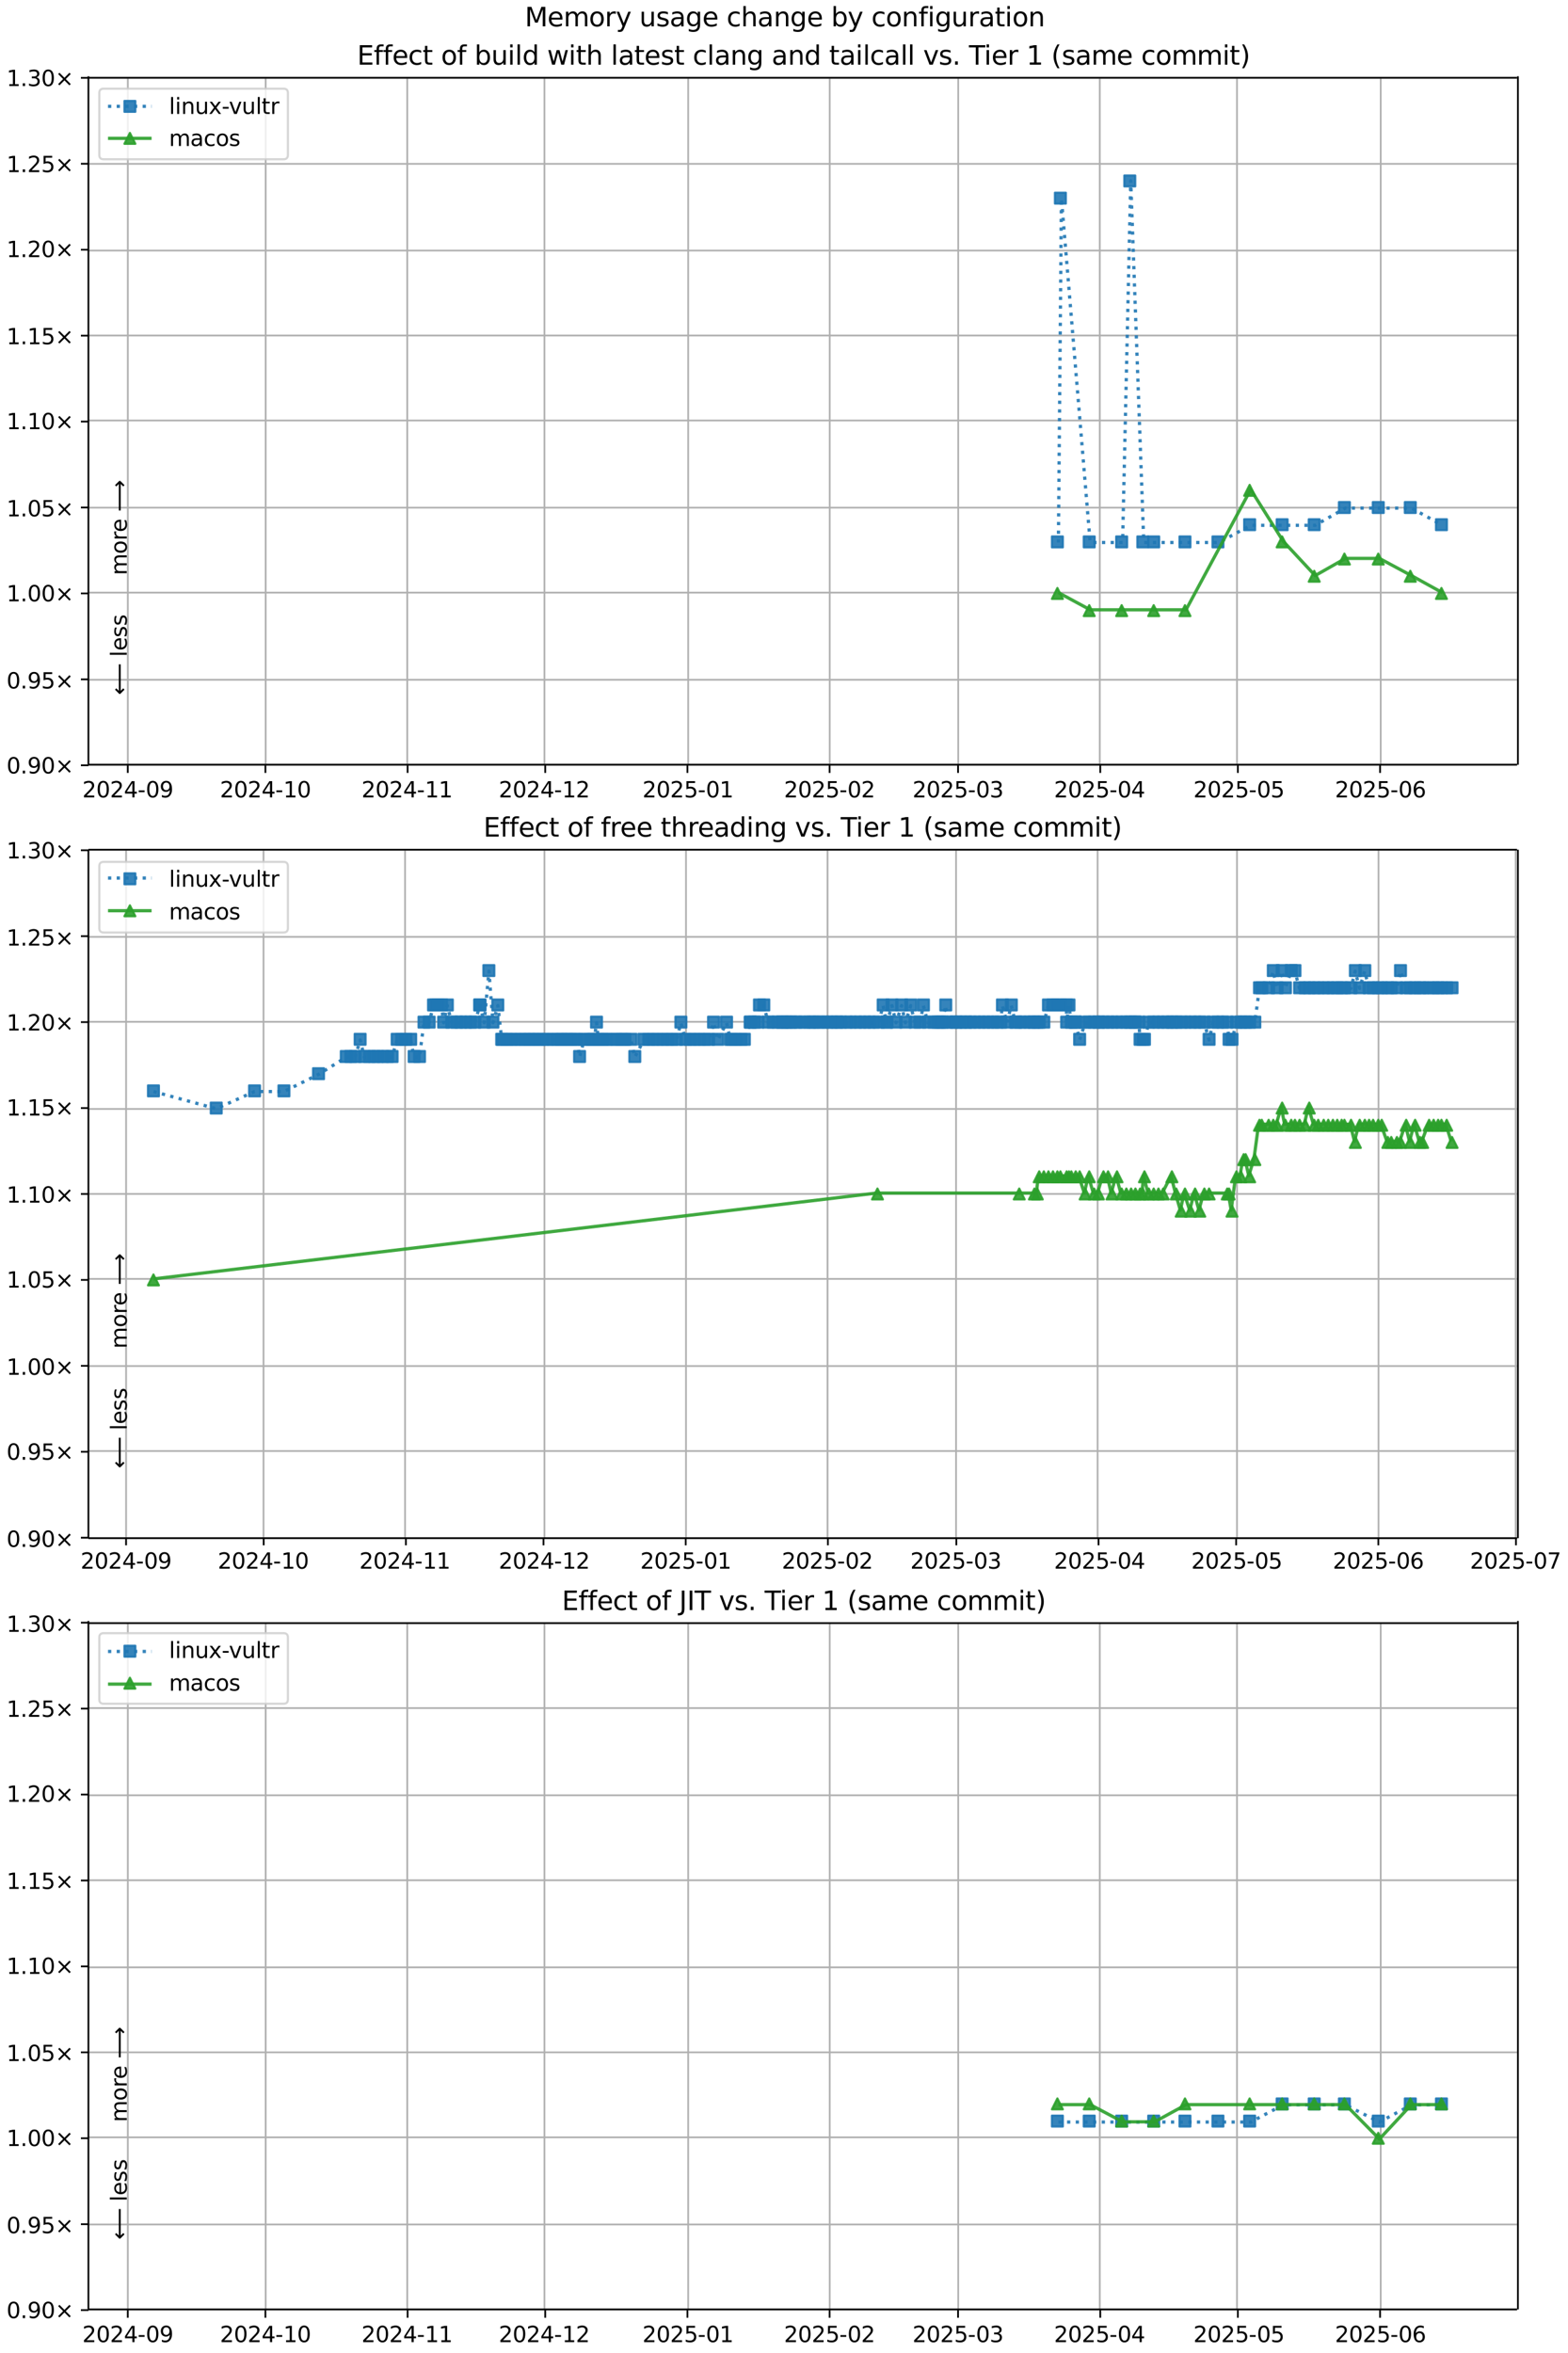 <?xml version="1.0" encoding="UTF-8"?>
<!DOCTYPE svg  PUBLIC '-//W3C//DTD SVG 1.1//EN'  'http://www.w3.org/Graphics/SVG/1.1/DTD/svg11.dtd'>
<svg width="720pt" height="1080pt" version="1.1" viewBox="0 0 720 1080" xmlns="http://www.w3.org/2000/svg" xmlns:xlink="http://www.w3.org/1999/xlink">
<defs>
<style type="text/css">*{stroke-linejoin: round; stroke-linecap: butt}</style>
</defs>
<path d="m0 1080h720v-1080h-720z" fill="#fff"/>
<path d="m40.6 351h656v-316h-656z" fill="#fff"/>
<path d="m58.7 351v-316" clip-path="url(#n)" fill="none" stroke="#b0b0b0" stroke-linecap="square" stroke-width=".8"/>
<defs>
<path id="h" d="m0 0v3.5" stroke="#000" stroke-width=".8"/>
</defs>
<use x="58.678" y="351.265" stroke="#000000" stroke-width=".8" xlink:href="#h"/>
<g transform="translate(37.8 366) scale(.1 -.1)">
<defs>
<path id="d" transform="scale(.016)" d="m1228 531h2203v-531h-2962v531q359 372 979 998 621 627 780 809 303 340 423 576 121 236 121 464 0 372-261 606-261 235-680 235-297 0-627-103-329-103-704-313v638q381 153 712 231 332 78 607 78 725 0 1156-363 431-362 431-968 0-288-108-546-107-257-392-607-78-91-497-524-418-433-1181-1211z"/>
<path id="c" transform="scale(.016)" d="m2034 4250q-487 0-733-480-245-479-245-1442 0-959 245-1439 246-480 733-480 491 0 736 480 246 480 246 1439 0 963-246 1442-245 480-736 480zm0 500q785 0 1199-621 414-620 414-1801 0-1178-414-1799-414-620-1199-620-784 0-1198 620-414 621-414 1799 0 1181 414 1801 414 621 1198 621z"/>
<path id="w" transform="scale(.016)" d="m2419 4116-1594-2491h1594v2491zm-166 550h794v-3041h666v-525h-666v-1100h-628v1100h-2106v609l1940 2957z"/>
<path id="g" transform="scale(.016)" d="m313 2009h1684v-512h-1684v512z"/>
<path id="ac" transform="scale(.016)" d="m703 97v575q238-113 481-172 244-59 479-59 625 0 954 420 330 420 377 1277-181-269-460-413-278-144-615-144-700 0-1108 423-408 424-408 1159 0 718 425 1152 425 435 1131 435 810 0 1236-621 427-620 427-1801 0-1103-524-1761-523-658-1407-658-238 0-482 47-243 47-506 141zm1256 1978q425 0 673 290 249 291 249 798 0 503-249 795-248 292-673 292t-673-292-248-795q0-507 248-798 248-290 673-290z"/>
</defs>
<use xlink:href="#d"/>
<use transform="translate(63.6)" xlink:href="#c"/>
<use transform="translate(127)" xlink:href="#d"/>
<use transform="translate(191)" xlink:href="#w"/>
<use transform="translate(254)" xlink:href="#g"/>
<use transform="translate(291)" xlink:href="#c"/>
<use transform="translate(354)" xlink:href="#ac"/>
</g>
<path d="m122 351v-316" clip-path="url(#n)" fill="none" stroke="#b0b0b0" stroke-linecap="square" stroke-width=".8"/>
<use x="121.868" y="351.265" stroke="#000000" stroke-width=".8" xlink:href="#h"/>
<g transform="translate(101 366) scale(.1 -.1)">
<defs>
<path id="e" transform="scale(.016)" d="m794 531h1031v3560l-1122-225v575l1116 225h631v-4135h1031v-531h-2687v531z"/>
</defs>
<use xlink:href="#d"/>
<use transform="translate(63.6)" xlink:href="#c"/>
<use transform="translate(127)" xlink:href="#d"/>
<use transform="translate(191)" xlink:href="#w"/>
<use transform="translate(254)" xlink:href="#g"/>
<use transform="translate(291)" xlink:href="#e"/>
<use transform="translate(354)" xlink:href="#c"/>
</g>
<path d="m187 351v-316" clip-path="url(#n)" fill="none" stroke="#b0b0b0" stroke-linecap="square" stroke-width=".8"/>
<use x="187.164" y="351.265" stroke="#000000" stroke-width=".8" xlink:href="#h"/>
<g transform="translate(166 366) scale(.1 -.1)">
<use xlink:href="#d"/>
<use transform="translate(63.6)" xlink:href="#c"/>
<use transform="translate(127)" xlink:href="#d"/>
<use transform="translate(191)" xlink:href="#w"/>
<use transform="translate(254)" xlink:href="#g"/>
<use transform="translate(291)" xlink:href="#e"/>
<use transform="translate(354)" xlink:href="#e"/>
</g>
<path d="m250 351v-316" clip-path="url(#n)" fill="none" stroke="#b0b0b0" stroke-linecap="square" stroke-width=".8"/>
<use x="250.354" y="351.265" stroke="#000000" stroke-width=".8" xlink:href="#h"/>
<g transform="translate(229 366) scale(.1 -.1)">
<use xlink:href="#d"/>
<use transform="translate(63.6)" xlink:href="#c"/>
<use transform="translate(127)" xlink:href="#d"/>
<use transform="translate(191)" xlink:href="#w"/>
<use transform="translate(254)" xlink:href="#g"/>
<use transform="translate(291)" xlink:href="#e"/>
<use transform="translate(354)" xlink:href="#d"/>
</g>
<path d="m316 351v-316" clip-path="url(#n)" fill="none" stroke="#b0b0b0" stroke-linecap="square" stroke-width=".8"/>
<use x="315.651" y="351.265" stroke="#000000" stroke-width=".8" xlink:href="#h"/>
<g transform="translate(295 366) scale(.1 -.1)">
<defs>
<path id="f" transform="scale(.016)" d="m691 4666h2478v-532h-1900v-1143q137 47 274 70 138 23 276 23 781 0 1237-428 457-428 457-1159 0-753-469-1171-469-417-1322-417-294 0-599 50-304 50-629 150v635q281-153 581-228t634-75q541 0 856 284 316 284 316 772 0 487-316 771-315 285-856 285-253 0-505-56-251-56-513-175v2344z"/>
</defs>
<use xlink:href="#d"/>
<use transform="translate(63.6)" xlink:href="#c"/>
<use transform="translate(127)" xlink:href="#d"/>
<use transform="translate(191)" xlink:href="#f"/>
<use transform="translate(254)" xlink:href="#g"/>
<use transform="translate(291)" xlink:href="#c"/>
<use transform="translate(354)" xlink:href="#e"/>
</g>
<path d="m381 351v-316" clip-path="url(#n)" fill="none" stroke="#b0b0b0" stroke-linecap="square" stroke-width=".8"/>
<use x="380.947" y="351.265" stroke="#000000" stroke-width=".8" xlink:href="#h"/>
<g transform="translate(360 366) scale(.1 -.1)">
<use xlink:href="#d"/>
<use transform="translate(63.6)" xlink:href="#c"/>
<use transform="translate(127)" xlink:href="#d"/>
<use transform="translate(191)" xlink:href="#f"/>
<use transform="translate(254)" xlink:href="#g"/>
<use transform="translate(291)" xlink:href="#c"/>
<use transform="translate(354)" xlink:href="#d"/>
</g>
<path d="m440 351v-316" clip-path="url(#n)" fill="none" stroke="#b0b0b0" stroke-linecap="square" stroke-width=".8"/>
<use x="439.925" y="351.265" stroke="#000000" stroke-width=".8" xlink:href="#h"/>
<g transform="translate(419 366) scale(.1 -.1)">
<defs>
<path id="ae" transform="scale(.016)" d="m2597 2516q453-97 707-404 255-306 255-756 0-690-475-1069-475-378-1350-378-293 0-604 58t-642 174v609q262-153 574-231 313-78 654-78 593 0 904 234t311 681q0 413-289 645-289 233-804 233h-544v519h569q465 0 712 186t247 536q0 359-255 551-254 193-729 193-260 0-557-57-297-56-653-174v562q360 100 674 150t592 50q719 0 1137-327 419-326 419-882 0-388-222-655t-631-370z"/>
</defs>
<use xlink:href="#d"/>
<use transform="translate(63.6)" xlink:href="#c"/>
<use transform="translate(127)" xlink:href="#d"/>
<use transform="translate(191)" xlink:href="#f"/>
<use transform="translate(254)" xlink:href="#g"/>
<use transform="translate(291)" xlink:href="#c"/>
<use transform="translate(354)" xlink:href="#ae"/>
</g>
<path d="m505 351v-316" clip-path="url(#n)" fill="none" stroke="#b0b0b0" stroke-linecap="square" stroke-width=".8"/>
<use x="505.221" y="351.265" stroke="#000000" stroke-width=".8" xlink:href="#h"/>
<g transform="translate(484 366) scale(.1 -.1)">
<use xlink:href="#d"/>
<use transform="translate(63.6)" xlink:href="#c"/>
<use transform="translate(127)" xlink:href="#d"/>
<use transform="translate(191)" xlink:href="#f"/>
<use transform="translate(254)" xlink:href="#g"/>
<use transform="translate(291)" xlink:href="#c"/>
<use transform="translate(354)" xlink:href="#w"/>
</g>
<path d="m568 351v-316" clip-path="url(#n)" fill="none" stroke="#b0b0b0" stroke-linecap="square" stroke-width=".8"/>
<use x="568.412" y="351.265" stroke="#000000" stroke-width=".8" xlink:href="#h"/>
<g transform="translate(548 366) scale(.1 -.1)">
<use xlink:href="#d"/>
<use transform="translate(63.6)" xlink:href="#c"/>
<use transform="translate(127)" xlink:href="#d"/>
<use transform="translate(191)" xlink:href="#f"/>
<use transform="translate(254)" xlink:href="#g"/>
<use transform="translate(291)" xlink:href="#c"/>
<use transform="translate(354)" xlink:href="#f"/>
</g>
<path d="m634 351v-316" clip-path="url(#n)" fill="none" stroke="#b0b0b0" stroke-linecap="square" stroke-width=".8"/>
<use x="633.708" y="351.265" stroke="#000000" stroke-width=".8" xlink:href="#h"/>
<g transform="translate(613 366) scale(.1 -.1)">
<defs>
<path id="al" transform="scale(.016)" d="m2113 2584q-425 0-674-291-248-290-248-796 0-503 248-796 249-292 674-292t673 292q248 293 248 796 0 506-248 796-248 291-673 291zm1253 1979v-575q-238 112-480 171-242 60-480 60-625 0-955-422-329-422-376-1275 184 272 462 417 279 145 613 145 703 0 1111-427 408-426 408-1160 0-719-425-1154-425-434-1131-434-810 0-1238 620-428 621-428 1799 0 1106 525 1764t1409 658q238 0 480-47t505-140z"/>
</defs>
<use xlink:href="#d"/>
<use transform="translate(63.6)" xlink:href="#c"/>
<use transform="translate(127)" xlink:href="#d"/>
<use transform="translate(191)" xlink:href="#f"/>
<use transform="translate(254)" xlink:href="#g"/>
<use transform="translate(291)" xlink:href="#c"/>
<use transform="translate(354)" xlink:href="#al"/>
</g>
<path d="m40.6 351h656" clip-path="url(#n)" fill="none" stroke="#b0b0b0" stroke-linecap="square" stroke-width=".8"/>
<defs>
<path id="j" d="m0 0h-3.5" stroke="#000" stroke-width=".8"/>
</defs>
<use x="40.646" y="351.265" stroke="#000000" stroke-width=".8" xlink:href="#j"/>
<g transform="translate(3 355) scale(.1 -.1)">
<defs>
<path id="i" transform="scale(.016)" d="m684 794h660v-794h-660v794z"/>
<path id="k" transform="scale(.016)" d="m4488 3438-1429-1435 1429-1428-372-378-1435 1434-1434-1434-369 378 1425 1428-1425 1435 369 378 1434-1435 1435 1435 372-378z"/>
</defs>
<use xlink:href="#c"/>
<use transform="translate(63.6)" xlink:href="#i"/>
<use transform="translate(95.4)" xlink:href="#ac"/>
<use transform="translate(159)" xlink:href="#c"/>
<use transform="translate(223)" xlink:href="#k"/>
</g>
<path d="m40.6 312h656" clip-path="url(#n)" fill="none" stroke="#b0b0b0" stroke-linecap="square" stroke-width=".8"/>
<use x="40.646" y="311.823" stroke="#000000" stroke-width=".8" xlink:href="#j"/>
<g transform="translate(3 316) scale(.1 -.1)">
<use xlink:href="#c"/>
<use transform="translate(63.6)" xlink:href="#i"/>
<use transform="translate(95.4)" xlink:href="#ac"/>
<use transform="translate(159)" xlink:href="#f"/>
<use transform="translate(223)" xlink:href="#k"/>
</g>
<path d="m40.6 272h656" clip-path="url(#n)" fill="none" stroke="#b0b0b0" stroke-linecap="square" stroke-width=".8"/>
<use x="40.646" y="272.382" stroke="#000000" stroke-width=".8" xlink:href="#j"/>
<g transform="translate(3 276) scale(.1 -.1)">
<use xlink:href="#e"/>
<use transform="translate(63.6)" xlink:href="#i"/>
<use transform="translate(95.4)" xlink:href="#c"/>
<use transform="translate(159)" xlink:href="#c"/>
<use transform="translate(223)" xlink:href="#k"/>
</g>
<path d="m40.6 233h656" clip-path="url(#n)" fill="none" stroke="#b0b0b0" stroke-linecap="square" stroke-width=".8"/>
<use x="40.646" y="232.94" stroke="#000000" stroke-width=".8" xlink:href="#j"/>
<g transform="translate(3 237) scale(.1 -.1)">
<use xlink:href="#e"/>
<use transform="translate(63.6)" xlink:href="#i"/>
<use transform="translate(95.4)" xlink:href="#c"/>
<use transform="translate(159)" xlink:href="#f"/>
<use transform="translate(223)" xlink:href="#k"/>
</g>
<path d="m40.6 193h656" clip-path="url(#n)" fill="none" stroke="#b0b0b0" stroke-linecap="square" stroke-width=".8"/>
<use x="40.646" y="193.499" stroke="#000000" stroke-width=".8" xlink:href="#j"/>
<g transform="translate(3 197) scale(.1 -.1)">
<use xlink:href="#e"/>
<use transform="translate(63.6)" xlink:href="#i"/>
<use transform="translate(95.4)" xlink:href="#e"/>
<use transform="translate(159)" xlink:href="#c"/>
<use transform="translate(223)" xlink:href="#k"/>
</g>
<path d="m40.6 154h656" clip-path="url(#n)" fill="none" stroke="#b0b0b0" stroke-linecap="square" stroke-width=".8"/>
<use x="40.646" y="154.057" stroke="#000000" stroke-width=".8" xlink:href="#j"/>
<g transform="translate(3 158) scale(.1 -.1)">
<use xlink:href="#e"/>
<use transform="translate(63.6)" xlink:href="#i"/>
<use transform="translate(95.4)" xlink:href="#e"/>
<use transform="translate(159)" xlink:href="#f"/>
<use transform="translate(223)" xlink:href="#k"/>
</g>
<path d="m40.6 115h656" clip-path="url(#n)" fill="none" stroke="#b0b0b0" stroke-linecap="square" stroke-width=".8"/>
<use x="40.646" y="114.616" stroke="#000000" stroke-width=".8" xlink:href="#j"/>
<g transform="translate(3 118) scale(.1 -.1)">
<use xlink:href="#e"/>
<use transform="translate(63.6)" xlink:href="#i"/>
<use transform="translate(95.4)" xlink:href="#d"/>
<use transform="translate(159)" xlink:href="#c"/>
<use transform="translate(223)" xlink:href="#k"/>
</g>
<path d="m40.6 75.2h656" clip-path="url(#n)" fill="none" stroke="#b0b0b0" stroke-linecap="square" stroke-width=".8"/>
<use x="40.646" y="75.174" stroke="#000000" stroke-width=".8" xlink:href="#j"/>
<g transform="translate(3 79) scale(.1 -.1)">
<use xlink:href="#e"/>
<use transform="translate(63.6)" xlink:href="#i"/>
<use transform="translate(95.4)" xlink:href="#d"/>
<use transform="translate(159)" xlink:href="#f"/>
<use transform="translate(223)" xlink:href="#k"/>
</g>
<path d="m40.6 35.7h656" clip-path="url(#n)" fill="none" stroke="#b0b0b0" stroke-linecap="square" stroke-width=".8"/>
<use x="40.646" y="35.733" stroke="#000000" stroke-width=".8" xlink:href="#j"/>
<g transform="translate(3 39.5) scale(.1 -.1)">
<use xlink:href="#e"/>
<use transform="translate(63.6)" xlink:href="#i"/>
<use transform="translate(95.4)" xlink:href="#ae"/>
<use transform="translate(159)" xlink:href="#c"/>
<use transform="translate(223)" xlink:href="#k"/>
</g>
<path d="m486 249 1.38-158 13.2 158h14.9l3.73-166 5.99 166h4.99 14.4 15.1l14.6-7.89h14.9 14.7l13.9-7.89h15.6 14.7l14.3 7.89" clip-path="url(#n)" fill="none" stroke="#1f77b4" stroke-dasharray="1.5,2.475" stroke-opacity=".9" stroke-width="1.5"/>
<defs>
<path id="a" d="m-2.5 2.5h5v-5h-5z" stroke="#1f77b4" stroke-opacity=".9"/>
</defs>
<g clip-path="url(#n)" fill="#1f77b4" fill-opacity=".9" stroke="#1f77b4" stroke-opacity=".9">
<use x="485.54" y="248.717" xlink:href="#a"/>
<use x="486.917" y="90.951" xlink:href="#a"/>
<use x="500.154" y="248.717" xlink:href="#a"/>
<use x="515.045" y="248.717" xlink:href="#a"/>
<use x="518.778" y="83.062" xlink:href="#a"/>
<use x="524.766" y="248.717" xlink:href="#a"/>
<use x="529.759" y="248.717" xlink:href="#a"/>
<use x="544.117" y="248.717" xlink:href="#a"/>
<use x="559.26" y="248.717" xlink:href="#a"/>
<use x="573.814" y="240.829" xlink:href="#a"/>
<use x="588.74" y="240.829" xlink:href="#a"/>
<use x="603.466" y="240.829" xlink:href="#a"/>
<use x="617.324" y="232.94" xlink:href="#a"/>
<use x="632.879" y="232.94" xlink:href="#a"/>
<use x="647.588" y="232.94" xlink:href="#a"/>
<use x="661.887" y="240.829" xlink:href="#a"/>
</g>
<path d="m486 272 14.6 7.89h14.9 14.7 14.4l29.7-55.2 14.9 23.7 14.7 15.8 13.9-7.89h15.6l14.7 7.89 14.3 7.89" clip-path="url(#n)" fill="none" stroke="#2ca02c" stroke-linecap="square" stroke-opacity=".9" stroke-width="1.5"/>
<defs>
<path id="b" d="m0-2.5-2.5 5h5z" stroke="#2ca02c" stroke-opacity=".9"/>
</defs>
<g clip-path="url(#n)" fill="#2ca02c" fill-opacity=".9" stroke="#2ca02c" stroke-opacity=".9">
<use x="485.54" y="272.382" xlink:href="#b"/>
<use x="500.154" y="280.27" xlink:href="#b"/>
<use x="515.045" y="280.27" xlink:href="#b"/>
<use x="529.759" y="280.27" xlink:href="#b"/>
<use x="544.117" y="280.27" xlink:href="#b"/>
<use x="573.814" y="225.052" xlink:href="#b"/>
<use x="588.74" y="248.717" xlink:href="#b"/>
<use x="603.466" y="264.493" xlink:href="#b"/>
<use x="617.324" y="256.605" xlink:href="#b"/>
<use x="632.879" y="256.605" xlink:href="#b"/>
<use x="647.588" y="264.493" xlink:href="#b"/>
<use x="661.887" y="272.382" xlink:href="#b"/>
</g>
<path d="m40.6 351v-316" fill="none" stroke="#000" stroke-linecap="square" stroke-width=".8"/>
<path d="m697 351v-316" fill="none" stroke="#000" stroke-linecap="square" stroke-width=".8"/>
<path d="m40.6 351h656" fill="none" stroke="#000" stroke-linecap="square" stroke-width=".8"/>
<path d="m40.6 35.7h656" fill="none" stroke="#000" stroke-linecap="square" stroke-width=".8"/>
<g clip-path="url(#n)">
<g transform="translate(58.2 264) rotate(-90) scale(.1 -.1)">
<defs>
<path id="q" transform="scale(.016)" d="m3328 2828q216 388 516 572t706 184q547 0 844-383 297-382 297-1088v-2113h-578v2094q0 503-179 746-178 244-543 244-447 0-707-297-259-296-259-809v-1978h-578v2094q0 506-178 748t-550 242q-441 0-701-298-259-298-259-808v-1978h-578v3500h578v-544q197 322 472 475t653 153q382 0 649-194 267-193 395-562z"/>
<path id="s" transform="scale(.016)" d="m1959 3097q-462 0-731-361t-269-989 267-989q268-361 733-361 460 0 728 362 269 363 269 988 0 622-269 986-268 364-728 364zm0 487q750 0 1178-488 429-487 429-1349 0-859-429-1349-428-489-1178-489-753 0-1180 489-426 490-426 1349 0 862 426 1349 427 488 1180 488z"/>
<path id="x" transform="scale(.016)" d="m2631 2963q-97 56-211 82-114 27-251 27-488 0-749-317t-261-911v-1844h-578v3500h578v-544q182 319 472 473 291 155 707 155 59 0 131-8 72-7 159-23l3-590z"/>
<path id="o" transform="scale(.016)" d="m3597 1894v-281h-2644q38-594 358-905t892-311q331 0 642 81t618 244v-544q-310-131-635-200t-659-69q-838 0-1327 487-489 488-489 1320 0 859 464 1363 464 505 1252 505 706 0 1117-455 411-454 411-1235zm-575 169q-6 471-264 752-258 282-683 282-481 0-770-272t-333-766l2050 4z"/>
<path id="ao" transform="scale(.016)" d="m8863 2147v-281l-1229-1228-375 375 729 728h-7622v531h7622l-729 728 375 375 1229-1228z"/>
</defs>
<use xlink:href="#q"/>
<use transform="translate(97.4)" xlink:href="#s"/>
<use transform="translate(159)" xlink:href="#x"/>
<use transform="translate(197)" xlink:href="#o"/>
<use transform="translate(259)" xlink:href="#DejaVuSans-20"/>
<use transform="translate(291)" xlink:href="#ao"/>
</g>
</g>
<g clip-path="url(#n)">
<g transform="translate(58.2 319) rotate(-90) scale(.1 -.1)">
<defs>
<path id="ap" transform="scale(.016)" d="m313 1866v281l1228 1228 375-375-728-728h7621v-531h-7621l728-728-375-375-1228 1228z"/>
<path id="t" transform="scale(.016)" d="m603 4863h575v-4863h-575v4863z"/>
<path id="p" transform="scale(.016)" d="m2834 3397v-544q-243 125-506 187-262 63-544 63-428 0-642-131t-214-394q0-200 153-314t616-217l197-44q612-131 870-370t258-667q0-488-386-773-386-284-1061-284-281 0-586 55t-642 164v594q319-166 628-249 309-82 613-82 406 0 624 139 219 139 219 392 0 234-158 359-157 125-692 241l-200 47q-534 112-772 345-237 233-237 639 0 494 350 762 350 269 994 269 318 0 599-47 282-46 519-140z"/>
</defs>
<use xlink:href="#ap"/>
<use transform="translate(143)" xlink:href="#DejaVuSans-20"/>
<use transform="translate(175)" xlink:href="#t"/>
<use transform="translate(203)" xlink:href="#o"/>
<use transform="translate(264)" xlink:href="#p"/>
<use transform="translate(317)" xlink:href="#p"/>
</g>
</g>
<g transform="translate(164 29.7) scale(.12 -.12)">
<defs>
<path id="ak" transform="scale(.016)" d="m628 4666h2950v-532h-2319v-1381h2222v-531h-2222v-1691h2375v-531h-3006v4666z"/>
<path id="z" transform="scale(.016)" d="m2375 4863v-479h-550q-309 0-430-125-120-125-120-450v-309h947v-447h-947v-3053h-578v3053h-550v447h550v244q0 584 272 851 272 268 862 268h544z"/>
<path id="y" transform="scale(.016)" d="m3122 3366v-538q-244 135-489 202t-495 67q-560 0-870-355-309-354-309-995t309-996q310-354 870-354 250 0 495 67t489 202v-532q-241-112-499-168-257-57-548-57-791 0-1257 497-465 497-465 1341 0 856 470 1346 471 491 1290 491 265 0 518-55 253-54 491-163z"/>
<path id="r" transform="scale(.016)" d="m1172 4494v-994h1184v-447h-1184v-1900q0-428 117-550t477-122h590v-481h-590q-666 0-919 248-253 249-253 905v1900h-422v447h422v994h578z"/>
<path id="ar" transform="scale(.016)" d="m3116 1747q0 634-261 995t-717 361q-457 0-718-361t-261-995 261-995 718-361q456 0 717 361t261 995zm-1957 1222q182 312 458 463 277 152 661 152 638 0 1036-506 399-506 399-1331t-399-1332q-398-506-1036-506-384 0-661 152-276 152-458 464v-525h-578v4863h578v-1894z"/>
<path id="aa" transform="scale(.016)" d="m544 1381v2119h575v-2097q0-497 193-746 194-248 582-248 465 0 735 297 271 297 271 810v1984h575v-3500h-575v538q-209-319-486-474-276-155-642-155-603 0-916 375-312 375-312 1097zm1447 2203z"/>
<path id="u" transform="scale(.016)" d="m603 3500h575v-3500h-575v3500zm0 1363h575v-729h-575v729z"/>
<path id="aj" transform="scale(.016)" d="m2906 2969v1894h575v-4863h-575v525q-181-312-458-464-276-152-664-152-634 0-1033 506-398 507-398 1332t398 1331q399 506 1033 506 388 0 664-152 277-151 458-463zm-1959-1222q0-634 261-995t717-361 718 361q263 361 263 995t-263 995q-262 361-718 361t-717-361-261-995z"/>
<path id="as" transform="scale(.016)" d="m269 3500h575l719-2731 715 2731h678l719-2731 716 2731h575l-916-3500h-678l-753 2869-756-2869h-679l-915 3500z"/>
<path id="ai" transform="scale(.016)" d="m3513 2113v-2113h-575v2094q0 497-194 743-194 247-581 247-466 0-735-297-269-296-269-809v-1978h-578v4863h578v-1907q207 316 486 472 280 156 646 156 603 0 912-373 310-373 310-1098z"/>
<path id="v" transform="scale(.016)" d="m2194 1759q-697 0-966-159t-269-544q0-306 202-486 202-179 548-179 479 0 768 339t289 901v128h-572zm1147 238v-2e3h-575v531q-197-318-491-470t-719-152q-537 0-855 302-317 302-317 808 0 590 395 890 396 300 1180 300h807v57q0 397-261 614t-733 217q-300 0-585-72-284-72-546-216v532q315 122 612 182 297 61 578 61 760 0 1135-394 375-393 375-1193z"/>
<path id="ab" transform="scale(.016)" d="m3513 2113v-2113h-575v2094q0 497-194 743-194 247-581 247-466 0-735-297-269-296-269-809v-1978h-578v3500h578v-544q207 316 486 472 280 156 646 156 603 0 912-373 310-373 310-1098z"/>
<path id="af" transform="scale(.016)" d="m2906 1791q0 625-258 968-257 344-723 344-462 0-720-344-258-343-258-968 0-622 258-966t720-344q466 0 723 344 258 344 258 966zm575-1357q0-893-397-1329-396-436-1215-436-303 0-572 45t-522 139v559q253-137 500-202 247-66 503-66 566 0 847 295t281 892v285q-178-310-456-463t-666-153q-643 0-1037 490-394 491-394 1301 0 812 394 1302 394 491 1037 491 388 0 666-153t456-462v531h575v-3066z"/>
<path id="ad" transform="scale(.016)" d="m191 3500h609l1094-2937 1094 2937h609l-1313-3500h-781l-1312 3500z"/>
<path id="ag" transform="scale(.016)" d="m-19 4666h3947v-532h-1656v-4134h-634v4134h-1657v532z"/>
<path id="an" transform="scale(.016)" d="m1984 4856q-418-718-622-1422-203-703-203-1425 0-721 205-1429t620-1424h-500q-468 735-701 1444t-233 1409q0 697 231 1403 232 707 703 1444h500z"/>
<path id="am" transform="scale(.016)" d="m513 4856h500q468-737 701-1444 233-706 233-1403 0-700-233-1409t-701-1444h-500q415 716 620 1424t205 1429q0 722-205 1425-205 704-620 1422z"/>
</defs>
<use xlink:href="#ak"/>
<use transform="translate(63.2)" xlink:href="#z"/>
<use transform="translate(98.4)" xlink:href="#z"/>
<use transform="translate(134)" xlink:href="#o"/>
<use transform="translate(195)" xlink:href="#y"/>
<use transform="translate(250)" xlink:href="#r"/>
<use transform="translate(289)" xlink:href="#DejaVuSans-20"/>
<use transform="translate(321)" xlink:href="#s"/>
<use transform="translate(382)" xlink:href="#z"/>
<use transform="translate(417)" xlink:href="#DejaVuSans-20"/>
<use transform="translate(449)" xlink:href="#ar"/>
<use transform="translate(513)" xlink:href="#aa"/>
<use transform="translate(576)" xlink:href="#u"/>
<use transform="translate(604)" xlink:href="#t"/>
<use transform="translate(632)" xlink:href="#aj"/>
<use transform="translate(695)" xlink:href="#DejaVuSans-20"/>
<use transform="translate(727)" xlink:href="#as"/>
<use transform="translate(809)" xlink:href="#u"/>
<use transform="translate(837)" xlink:href="#r"/>
<use transform="translate(876)" xlink:href="#ai"/>
<use transform="translate(939)" xlink:href="#DejaVuSans-20"/>
<use transform="translate(971)" xlink:href="#t"/>
<use transform="translate(999)" xlink:href="#v"/>
<use transform="translate(1060)" xlink:href="#r"/>
<use transform="translate(1099)" xlink:href="#o"/>
<use transform="translate(1161)" xlink:href="#p"/>
<use transform="translate(1213)" xlink:href="#r"/>
<use transform="translate(1252)" xlink:href="#DejaVuSans-20"/>
<use transform="translate(1284)" xlink:href="#y"/>
<use transform="translate(1339)" xlink:href="#t"/>
<use transform="translate(1367)" xlink:href="#v"/>
<use transform="translate(1428)" xlink:href="#ab"/>
<use transform="translate(1491)" xlink:href="#af"/>
<use transform="translate(1555)" xlink:href="#DejaVuSans-20"/>
<use transform="translate(1586)" xlink:href="#v"/>
<use transform="translate(1648)" xlink:href="#ab"/>
<use transform="translate(1711)" xlink:href="#aj"/>
<use transform="translate(1775)" xlink:href="#DejaVuSans-20"/>
<use transform="translate(1806)" xlink:href="#r"/>
<use transform="translate(1846)" xlink:href="#v"/>
<use transform="translate(1907)" xlink:href="#u"/>
<use transform="translate(1935)" xlink:href="#t"/>
<use transform="translate(1962)" xlink:href="#y"/>
<use transform="translate(2017)" xlink:href="#v"/>
<use transform="translate(2079)" xlink:href="#t"/>
<use transform="translate(2106)" xlink:href="#t"/>
<use transform="translate(2134)" xlink:href="#DejaVuSans-20"/>
<use transform="translate(2166)" xlink:href="#ad"/>
<use transform="translate(2225)" xlink:href="#p"/>
<use transform="translate(2277)" xlink:href="#i"/>
<use transform="translate(2309)" xlink:href="#DejaVuSans-20"/>
<use transform="translate(2341)" xlink:href="#ag"/>
<use transform="translate(2399)" xlink:href="#u"/>
<use transform="translate(2427)" xlink:href="#o"/>
<use transform="translate(2488)" xlink:href="#x"/>
<use transform="translate(2529)" xlink:href="#DejaVuSans-20"/>
<use transform="translate(2561)" xlink:href="#e"/>
<use transform="translate(2625)" xlink:href="#DejaVuSans-20"/>
<use transform="translate(2656)" xlink:href="#an"/>
<use transform="translate(2696)" xlink:href="#p"/>
<use transform="translate(2748)" xlink:href="#v"/>
<use transform="translate(2809)" xlink:href="#q"/>
<use transform="translate(2906)" xlink:href="#o"/>
<use transform="translate(2968)" xlink:href="#DejaVuSans-20"/>
<use transform="translate(3e3)" xlink:href="#y"/>
<use transform="translate(3055)" xlink:href="#s"/>
<use transform="translate(3116)" xlink:href="#q"/>
<use transform="translate(3213)" xlink:href="#q"/>
<use transform="translate(3311)" xlink:href="#u"/>
<use transform="translate(3338)" xlink:href="#r"/>
<use transform="translate(3378)" xlink:href="#am"/>
</g>
<path d="m47.6 73.1h82.6q2 0 2-2v-28.4q0-2-2-2h-82.6q-2 0-2 2v28.4q0 2 2 2z" fill="#fff" opacity=".8" stroke="#ccc"/>
<path d="m49.6 48.8h10 10" fill="none" stroke="#1f77b4" stroke-dasharray="1.5,2.475" stroke-opacity=".9" stroke-width="1.5"/>
<use x="59.646" y="48.831" fill="#1f77b4" fill-opacity=".9" stroke="#1f77b4" stroke-opacity=".9" xlink:href="#a"/>
<g transform="translate(77.6 52.3) scale(.1 -.1)">
<defs>
<path id="ah" transform="scale(.016)" d="m3513 3500-1266-1703 1331-1797h-678l-1019 1375-1018-1375h-679l1360 1831-1244 1669h678l928-1247 928 1247h679z"/>
</defs>
<use xlink:href="#t"/>
<use transform="translate(27.8)" xlink:href="#u"/>
<use transform="translate(55.6)" xlink:href="#ab"/>
<use transform="translate(119)" xlink:href="#aa"/>
<use transform="translate(182)" xlink:href="#ah"/>
<use transform="translate(242)" xlink:href="#g"/>
<use transform="translate(275)" xlink:href="#ad"/>
<use transform="translate(334)" xlink:href="#aa"/>
<use transform="translate(398)" xlink:href="#t"/>
<use transform="translate(425)" xlink:href="#r"/>
<use transform="translate(465)" xlink:href="#x"/>
</g>
<path d="m49.6 63.5h10 10" fill="none" stroke="#2ca02c" stroke-linecap="square" stroke-opacity=".9" stroke-width="1.5"/>
<use x="59.646" y="63.509" fill="#2ca02c" fill-opacity=".9" stroke="#2ca02c" stroke-opacity=".9" xlink:href="#b"/>
<g transform="translate(77.6 67) scale(.1 -.1)">
<use xlink:href="#q"/>
<use transform="translate(97.4)" xlink:href="#v"/>
<use transform="translate(159)" xlink:href="#y"/>
<use transform="translate(214)" xlink:href="#s"/>
<use transform="translate(275)" xlink:href="#p"/>
</g>
<path d="m40.6 706h656v-316h-656z" fill="#fff"/>
<path d="m57.9 706v-316" clip-path="url(#l)" fill="none" stroke="#b0b0b0" stroke-linecap="square" stroke-width=".8"/>
<use x="57.888" y="705.793" stroke="#000000" stroke-width=".8" xlink:href="#h"/>
<g transform="translate(37 720) scale(.1 -.1)">
<use xlink:href="#d"/>
<use transform="translate(63.6)" xlink:href="#c"/>
<use transform="translate(127)" xlink:href="#d"/>
<use transform="translate(191)" xlink:href="#w"/>
<use transform="translate(254)" xlink:href="#g"/>
<use transform="translate(291)" xlink:href="#c"/>
<use transform="translate(354)" xlink:href="#ac"/>
</g>
<path d="m121 706v-316" clip-path="url(#l)" fill="none" stroke="#b0b0b0" stroke-linecap="square" stroke-width=".8"/>
<use x="121.078" y="705.793" stroke="#000000" stroke-width=".8" xlink:href="#h"/>
<g transform="translate(100 720) scale(.1 -.1)">
<use xlink:href="#d"/>
<use transform="translate(63.6)" xlink:href="#c"/>
<use transform="translate(127)" xlink:href="#d"/>
<use transform="translate(191)" xlink:href="#w"/>
<use transform="translate(254)" xlink:href="#g"/>
<use transform="translate(291)" xlink:href="#e"/>
<use transform="translate(354)" xlink:href="#c"/>
</g>
<path d="m186 706v-316" clip-path="url(#l)" fill="none" stroke="#b0b0b0" stroke-linecap="square" stroke-width=".8"/>
<use x="186.374" y="705.793" stroke="#000000" stroke-width=".8" xlink:href="#h"/>
<g transform="translate(165 720) scale(.1 -.1)">
<use xlink:href="#d"/>
<use transform="translate(63.6)" xlink:href="#c"/>
<use transform="translate(127)" xlink:href="#d"/>
<use transform="translate(191)" xlink:href="#w"/>
<use transform="translate(254)" xlink:href="#g"/>
<use transform="translate(291)" xlink:href="#e"/>
<use transform="translate(354)" xlink:href="#e"/>
</g>
<path d="m250 706v-316" clip-path="url(#l)" fill="none" stroke="#b0b0b0" stroke-linecap="square" stroke-width=".8"/>
<use x="249.565" y="705.793" stroke="#000000" stroke-width=".8" xlink:href="#h"/>
<g transform="translate(229 720) scale(.1 -.1)">
<use xlink:href="#d"/>
<use transform="translate(63.6)" xlink:href="#c"/>
<use transform="translate(127)" xlink:href="#d"/>
<use transform="translate(191)" xlink:href="#w"/>
<use transform="translate(254)" xlink:href="#g"/>
<use transform="translate(291)" xlink:href="#e"/>
<use transform="translate(354)" xlink:href="#d"/>
</g>
<path d="m315 706v-316" clip-path="url(#l)" fill="none" stroke="#b0b0b0" stroke-linecap="square" stroke-width=".8"/>
<use x="314.861" y="705.793" stroke="#000000" stroke-width=".8" xlink:href="#h"/>
<g transform="translate(294 720) scale(.1 -.1)">
<use xlink:href="#d"/>
<use transform="translate(63.6)" xlink:href="#c"/>
<use transform="translate(127)" xlink:href="#d"/>
<use transform="translate(191)" xlink:href="#f"/>
<use transform="translate(254)" xlink:href="#g"/>
<use transform="translate(291)" xlink:href="#c"/>
<use transform="translate(354)" xlink:href="#e"/>
</g>
<path d="m380 706v-316" clip-path="url(#l)" fill="none" stroke="#b0b0b0" stroke-linecap="square" stroke-width=".8"/>
<use x="380.158" y="705.793" stroke="#000000" stroke-width=".8" xlink:href="#h"/>
<g transform="translate(359 720) scale(.1 -.1)">
<use xlink:href="#d"/>
<use transform="translate(63.6)" xlink:href="#c"/>
<use transform="translate(127)" xlink:href="#d"/>
<use transform="translate(191)" xlink:href="#f"/>
<use transform="translate(254)" xlink:href="#g"/>
<use transform="translate(291)" xlink:href="#c"/>
<use transform="translate(354)" xlink:href="#d"/>
</g>
<path d="m439 706v-316" clip-path="url(#l)" fill="none" stroke="#b0b0b0" stroke-linecap="square" stroke-width=".8"/>
<use x="439.135" y="705.793" stroke="#000000" stroke-width=".8" xlink:href="#h"/>
<g transform="translate(418 720) scale(.1 -.1)">
<use xlink:href="#d"/>
<use transform="translate(63.6)" xlink:href="#c"/>
<use transform="translate(127)" xlink:href="#d"/>
<use transform="translate(191)" xlink:href="#f"/>
<use transform="translate(254)" xlink:href="#g"/>
<use transform="translate(291)" xlink:href="#c"/>
<use transform="translate(354)" xlink:href="#ae"/>
</g>
<path d="m504 706v-316" clip-path="url(#l)" fill="none" stroke="#b0b0b0" stroke-linecap="square" stroke-width=".8"/>
<use x="504.432" y="705.793" stroke="#000000" stroke-width=".8" xlink:href="#h"/>
<g transform="translate(484 720) scale(.1 -.1)">
<use xlink:href="#d"/>
<use transform="translate(63.6)" xlink:href="#c"/>
<use transform="translate(127)" xlink:href="#d"/>
<use transform="translate(191)" xlink:href="#f"/>
<use transform="translate(254)" xlink:href="#g"/>
<use transform="translate(291)" xlink:href="#c"/>
<use transform="translate(354)" xlink:href="#w"/>
</g>
<path d="m568 706v-316" clip-path="url(#l)" fill="none" stroke="#b0b0b0" stroke-linecap="square" stroke-width=".8"/>
<use x="567.622" y="705.793" stroke="#000000" stroke-width=".8" xlink:href="#h"/>
<g transform="translate(547 720) scale(.1 -.1)">
<use xlink:href="#d"/>
<use transform="translate(63.6)" xlink:href="#c"/>
<use transform="translate(127)" xlink:href="#d"/>
<use transform="translate(191)" xlink:href="#f"/>
<use transform="translate(254)" xlink:href="#g"/>
<use transform="translate(291)" xlink:href="#c"/>
<use transform="translate(354)" xlink:href="#f"/>
</g>
<path d="m633 706v-316" clip-path="url(#l)" fill="none" stroke="#b0b0b0" stroke-linecap="square" stroke-width=".8"/>
<use x="632.918" y="705.793" stroke="#000000" stroke-width=".8" xlink:href="#h"/>
<g transform="translate(612 720) scale(.1 -.1)">
<use xlink:href="#d"/>
<use transform="translate(63.6)" xlink:href="#c"/>
<use transform="translate(127)" xlink:href="#d"/>
<use transform="translate(191)" xlink:href="#f"/>
<use transform="translate(254)" xlink:href="#g"/>
<use transform="translate(291)" xlink:href="#c"/>
<use transform="translate(354)" xlink:href="#al"/>
</g>
<path d="m696 706v-316" clip-path="url(#l)" fill="none" stroke="#b0b0b0" stroke-linecap="square" stroke-width=".8"/>
<use x="696.108" y="705.793" stroke="#000000" stroke-width=".8" xlink:href="#h"/>
<g transform="translate(675 720) scale(.1 -.1)">
<defs>
<path id="aw" transform="scale(.016)" d="m525 4666h3e3v-269l-1694-4397h-659l1594 4134h-2241v532z"/>
</defs>
<use xlink:href="#d"/>
<use transform="translate(63.6)" xlink:href="#c"/>
<use transform="translate(127)" xlink:href="#d"/>
<use transform="translate(191)" xlink:href="#f"/>
<use transform="translate(254)" xlink:href="#g"/>
<use transform="translate(291)" xlink:href="#c"/>
<use transform="translate(354)" xlink:href="#aw"/>
</g>
<path d="m40.6 706h656" clip-path="url(#l)" fill="none" stroke="#b0b0b0" stroke-linecap="square" stroke-width=".8"/>
<use x="40.646" y="705.793" stroke="#000000" stroke-width=".8" xlink:href="#j"/>
<g transform="translate(3 710) scale(.1 -.1)">
<use xlink:href="#c"/>
<use transform="translate(63.6)" xlink:href="#i"/>
<use transform="translate(95.4)" xlink:href="#ac"/>
<use transform="translate(159)" xlink:href="#c"/>
<use transform="translate(223)" xlink:href="#k"/>
</g>
<path d="m40.6 666h656" clip-path="url(#l)" fill="none" stroke="#b0b0b0" stroke-linecap="square" stroke-width=".8"/>
<use x="40.646" y="666.352" stroke="#000000" stroke-width=".8" xlink:href="#j"/>
<g transform="translate(3 670) scale(.1 -.1)">
<use xlink:href="#c"/>
<use transform="translate(63.6)" xlink:href="#i"/>
<use transform="translate(95.4)" xlink:href="#ac"/>
<use transform="translate(159)" xlink:href="#f"/>
<use transform="translate(223)" xlink:href="#k"/>
</g>
<path d="m40.6 627h656" clip-path="url(#l)" fill="none" stroke="#b0b0b0" stroke-linecap="square" stroke-width=".8"/>
<use x="40.646" y="626.91" stroke="#000000" stroke-width=".8" xlink:href="#j"/>
<g transform="translate(3 631) scale(.1 -.1)">
<use xlink:href="#e"/>
<use transform="translate(63.6)" xlink:href="#i"/>
<use transform="translate(95.4)" xlink:href="#c"/>
<use transform="translate(159)" xlink:href="#c"/>
<use transform="translate(223)" xlink:href="#k"/>
</g>
<path d="m40.6 587h656" clip-path="url(#l)" fill="none" stroke="#b0b0b0" stroke-linecap="square" stroke-width=".8"/>
<use x="40.646" y="587.469" stroke="#000000" stroke-width=".8" xlink:href="#j"/>
<g transform="translate(3 591) scale(.1 -.1)">
<use xlink:href="#e"/>
<use transform="translate(63.6)" xlink:href="#i"/>
<use transform="translate(95.4)" xlink:href="#c"/>
<use transform="translate(159)" xlink:href="#f"/>
<use transform="translate(223)" xlink:href="#k"/>
</g>
<path d="m40.6 548h656" clip-path="url(#l)" fill="none" stroke="#b0b0b0" stroke-linecap="square" stroke-width=".8"/>
<use x="40.646" y="548.027" stroke="#000000" stroke-width=".8" xlink:href="#j"/>
<g transform="translate(3 552) scale(.1 -.1)">
<use xlink:href="#e"/>
<use transform="translate(63.6)" xlink:href="#i"/>
<use transform="translate(95.4)" xlink:href="#e"/>
<use transform="translate(159)" xlink:href="#c"/>
<use transform="translate(223)" xlink:href="#k"/>
</g>
<path d="m40.6 509h656" clip-path="url(#l)" fill="none" stroke="#b0b0b0" stroke-linecap="square" stroke-width=".8"/>
<use x="40.646" y="508.586" stroke="#000000" stroke-width=".8" xlink:href="#j"/>
<g transform="translate(3 512) scale(.1 -.1)">
<use xlink:href="#e"/>
<use transform="translate(63.6)" xlink:href="#i"/>
<use transform="translate(95.4)" xlink:href="#e"/>
<use transform="translate(159)" xlink:href="#f"/>
<use transform="translate(223)" xlink:href="#k"/>
</g>
<path d="m40.6 469h656" clip-path="url(#l)" fill="none" stroke="#b0b0b0" stroke-linecap="square" stroke-width=".8"/>
<use x="40.646" y="469.144" stroke="#000000" stroke-width=".8" xlink:href="#j"/>
<g transform="translate(3 473) scale(.1 -.1)">
<use xlink:href="#e"/>
<use transform="translate(63.6)" xlink:href="#i"/>
<use transform="translate(95.4)" xlink:href="#d"/>
<use transform="translate(159)" xlink:href="#c"/>
<use transform="translate(223)" xlink:href="#k"/>
</g>
<path d="m40.6 430h656" clip-path="url(#l)" fill="none" stroke="#b0b0b0" stroke-linecap="square" stroke-width=".8"/>
<use x="40.646" y="429.703" stroke="#000000" stroke-width=".8" xlink:href="#j"/>
<g transform="translate(3 434) scale(.1 -.1)">
<use xlink:href="#e"/>
<use transform="translate(63.6)" xlink:href="#i"/>
<use transform="translate(95.4)" xlink:href="#d"/>
<use transform="translate(159)" xlink:href="#f"/>
<use transform="translate(223)" xlink:href="#k"/>
</g>
<path d="m40.6 390h656" clip-path="url(#l)" fill="none" stroke="#b0b0b0" stroke-linecap="square" stroke-width=".8"/>
<use x="40.646" y="390.261" stroke="#000000" stroke-width=".8" xlink:href="#j"/>
<g transform="translate(3 394) scale(.1 -.1)">
<use xlink:href="#e"/>
<use transform="translate(63.6)" xlink:href="#i"/>
<use transform="translate(95.4)" xlink:href="#ae"/>
<use transform="translate(159)" xlink:href="#c"/>
<use transform="translate(223)" xlink:href="#k"/>
</g>
<g stroke="#1f77b4" stroke-opacity=".9">
<path d="m70.5 501 28.8 7.89 17.6-7.89h13.5l15.9-7.89 12.7-7.89h4.13l2.24-7.89 1.94 7.89h12.7l2.31-7.89h6.23l1.58 7.89h2.47l2.06-15.8h2.38l1.99-7.89h3.71l0.947 7.89 1.71-7.89 1.99 7.89h10.7l2.19-7.89h0.159l1.91 7.89 2.15-23.7 1.86 23.7 2.25-7.89 1.8 15.8h34.6l1.13 7.89 2.08-7.89h4.63l1.06-7.89 0.917 7.89h14.9l1.76 7.89 4.16-7.89h15l2-7.89 2.15 7.89h10.6l2.25-7.89 1.94 7.89 4.04-7.89 1.77 7.89h6.41l2.66-7.89h3.62l0.651-7.89h2l2.03 7.89h50.7l2.03-7.89 1.61 7.89h0.119l2.33-7.89 1.9 7.89 2.55-7.89 1.75 7.89 2.43-7.89 1.93 7.89h2.3l1.57-7.89 2.11 7.89h6.6l1.55-7.89 0.617 7.89h24.6l0.796-7.89 2.12 7.89 1.97-7.89 1.94 7.89h13l2.13-7.89h8.23l0.135 7.89 1.06-7.89 1.08 7.89h2.02l1.8 7.89 2.53-7.89h24.7l0.504 7.89h2.02l2-7.89h25.5l2.17 7.89 1.82-7.89h6.51l0.834 7.89h1.36l2.04-7.89h8.44l2.13-15.8h4.21l2.12-7.89 1.75 7.89 2.31-7.89 1.5 7.89 2.67-7.89h1.71l2.13 7.89h23.6l1.99-7.89 1.99 7.89 2.36-7.89 1.96 7.89h12.8l1.65-7.89 2.62 7.89h21.1" clip-path="url(#l)" fill="none" stroke-dasharray="1.5,2.475" stroke-width="1.5"/>
<g clip-path="url(#l)" fill="#1f77b4" fill-opacity=".9">
<use x="70.461" y="500.697" xlink:href="#a"/>
<use x="99.28" y="508.586" xlink:href="#a"/>
<use x="116.888" y="500.697" xlink:href="#a"/>
<use x="130.376" y="500.697" xlink:href="#a"/>
<use x="146.263" y="492.809" xlink:href="#a"/>
<use x="159" y="484.921" xlink:href="#a"/>
<use x="161.079" y="484.921" xlink:href="#a"/>
<use x="163.129" y="484.921" xlink:href="#a"/>
<use x="165.366" y="477.032" xlink:href="#a"/>
<use x="167.304" y="484.921" xlink:href="#a"/>
<use x="169.652" y="484.921" xlink:href="#a"/>
<use x="171.793" y="484.921" xlink:href="#a"/>
<use x="173.408" y="484.921" xlink:href="#a"/>
<use x="175.814" y="484.921" xlink:href="#a"/>
<use x="177.943" y="484.921" xlink:href="#a"/>
<use x="180.046" y="484.921" xlink:href="#a"/>
<use x="182.357" y="477.032" xlink:href="#a"/>
<use x="184.462" y="477.032" xlink:href="#a"/>
<use x="186.352" y="477.032" xlink:href="#a"/>
<use x="188.585" y="477.032" xlink:href="#a"/>
<use x="190.165" y="484.921" xlink:href="#a"/>
<use x="192.639" y="484.921" xlink:href="#a"/>
<use x="194.695" y="469.144" xlink:href="#a"/>
<use x="197.073" y="469.144" xlink:href="#a"/>
<use x="199.062" y="461.256" xlink:href="#a"/>
<use x="200.137" y="461.256" xlink:href="#a"/>
<use x="201.211" y="461.256" xlink:href="#a"/>
<use x="202.769" y="461.256" xlink:href="#a"/>
<use x="203.716" y="469.144" xlink:href="#a"/>
<use x="205.421" y="461.256" xlink:href="#a"/>
<use x="207.416" y="469.144" xlink:href="#a"/>
<use x="209.737" y="469.144" xlink:href="#a"/>
<use x="211.597" y="469.144" xlink:href="#a"/>
<use x="213.911" y="469.144" xlink:href="#a"/>
<use x="216.072" y="469.144" xlink:href="#a"/>
<use x="218.071" y="469.144" xlink:href="#a"/>
<use x="220.262" y="461.256" xlink:href="#a"/>
<use x="220.421" y="461.256" xlink:href="#a"/>
<use x="222.334" y="469.144" xlink:href="#a"/>
<use x="224.48" y="445.479" xlink:href="#a"/>
<use x="226.336" y="469.144" xlink:href="#a"/>
<use x="228.581" y="461.256" xlink:href="#a"/>
<use x="230.377" y="477.032" xlink:href="#a"/>
<use x="230.836" y="477.032" xlink:href="#a"/>
<use x="232.549" y="477.032" xlink:href="#a"/>
<use x="232.894" y="477.032" xlink:href="#a"/>
<use x="234.792" y="477.032" xlink:href="#a"/>
<use x="236.989" y="477.032" xlink:href="#a"/>
<use x="238.995" y="477.032" xlink:href="#a"/>
<use x="241.119" y="477.032" xlink:href="#a"/>
<use x="242.653" y="477.032" xlink:href="#a"/>
<use x="243.381" y="477.032" xlink:href="#a"/>
<use x="244.918" y="477.032" xlink:href="#a"/>
<use x="246.962" y="477.032" xlink:href="#a"/>
<use x="247.376" y="477.032" xlink:href="#a"/>
<use x="249.272" y="477.032" xlink:href="#a"/>
<use x="251.451" y="477.032" xlink:href="#a"/>
<use x="253.909" y="477.032" xlink:href="#a"/>
<use x="256.088" y="477.032" xlink:href="#a"/>
<use x="257.684" y="477.032" xlink:href="#a"/>
<use x="258.202" y="477.032" xlink:href="#a"/>
<use x="260.067" y="477.032" xlink:href="#a"/>
<use x="260.671" y="477.032" xlink:href="#a"/>
<use x="262.173" y="477.032" xlink:href="#a"/>
<use x="263.956" y="477.032" xlink:href="#a"/>
<use x="265.007" y="477.032" xlink:href="#a"/>
<use x="266.132" y="484.921" xlink:href="#a"/>
<use x="268.216" y="477.032" xlink:href="#a"/>
<use x="270.818" y="477.032" xlink:href="#a"/>
<use x="271.986" y="477.032" xlink:href="#a"/>
<use x="272.351" y="477.032" xlink:href="#a"/>
<use x="272.849" y="477.032" xlink:href="#a"/>
<use x="273.908" y="469.144" xlink:href="#a"/>
<use x="274.825" y="477.032" xlink:href="#a"/>
<use x="276.452" y="477.032" xlink:href="#a"/>
<use x="276.621" y="477.032" xlink:href="#a"/>
<use x="278.477" y="477.032" xlink:href="#a"/>
<use x="281.272" y="477.032" xlink:href="#a"/>
<use x="283.178" y="477.032" xlink:href="#a"/>
<use x="285.485" y="477.032" xlink:href="#a"/>
<use x="286.095" y="477.032" xlink:href="#a"/>
<use x="286.915" y="477.032" xlink:href="#a"/>
<use x="289.729" y="477.032" xlink:href="#a"/>
<use x="291.488" y="484.921" xlink:href="#a"/>
<use x="295.643" y="477.032" xlink:href="#a"/>
<use x="297.949" y="477.032" xlink:href="#a"/>
<use x="299.809" y="477.032" xlink:href="#a"/>
<use x="301.846" y="477.032" xlink:href="#a"/>
<use x="304.32" y="477.032" xlink:href="#a"/>
<use x="306.449" y="477.032" xlink:href="#a"/>
<use x="308.462" y="477.032" xlink:href="#a"/>
<use x="310.659" y="477.032" xlink:href="#a"/>
<use x="312.655" y="469.144" xlink:href="#a"/>
<use x="314.806" y="477.032" xlink:href="#a"/>
<use x="316.984" y="477.032" xlink:href="#a"/>
<use x="318.815" y="477.032" xlink:href="#a"/>
<use x="321.164" y="477.032" xlink:href="#a"/>
<use x="323.431" y="477.032" xlink:href="#a"/>
<use x="325.391" y="477.032" xlink:href="#a"/>
<use x="327.644" y="469.144" xlink:href="#a"/>
<use x="329.58" y="477.032" xlink:href="#a"/>
<use x="333.622" y="469.144" xlink:href="#a"/>
<use x="335.39" y="477.032" xlink:href="#a"/>
<use x="336.192" y="477.032" xlink:href="#a"/>
<use x="337.808" y="477.032" xlink:href="#a"/>
<use x="340.239" y="477.032" xlink:href="#a"/>
<use x="341.802" y="477.032" xlink:href="#a"/>
<use x="344.463" y="469.144" xlink:href="#a"/>
<use x="344.685" y="469.144" xlink:href="#a"/>
<use x="346.389" y="469.144" xlink:href="#a"/>
<use x="348.083" y="469.144" xlink:href="#a"/>
<use x="348.734" y="461.256" xlink:href="#a"/>
<use x="350.732" y="461.256" xlink:href="#a"/>
<use x="352.765" y="469.144" xlink:href="#a"/>
<use x="355.065" y="469.144" xlink:href="#a"/>
<use x="357.154" y="469.144" xlink:href="#a"/>
<use x="359.224" y="469.144" xlink:href="#a"/>
<use x="359.39" y="469.144" xlink:href="#a"/>
<use x="360.488" y="469.144" xlink:href="#a"/>
<use x="361.403" y="469.144" xlink:href="#a"/>
<use x="362.771" y="469.144" xlink:href="#a"/>
<use x="363.441" y="469.144" xlink:href="#a"/>
<use x="365.46" y="469.144" xlink:href="#a"/>
<use x="367.198" y="469.144" xlink:href="#a"/>
<use x="369.363" y="469.144" xlink:href="#a"/>
<use x="371.926" y="469.144" xlink:href="#a"/>
<use x="372.933" y="469.144" xlink:href="#a"/>
<use x="374.03" y="469.144" xlink:href="#a"/>
<use x="376.124" y="469.144" xlink:href="#a"/>
<use x="378.088" y="469.144" xlink:href="#a"/>
<use x="379.78" y="469.144" xlink:href="#a"/>
<use x="381.81" y="469.144" xlink:href="#a"/>
<use x="383.869" y="469.144" xlink:href="#a"/>
<use x="384.487" y="469.144" xlink:href="#a"/>
<use x="386.012" y="469.144" xlink:href="#a"/>
<use x="388.67" y="469.144" xlink:href="#a"/>
<use x="390.482" y="469.144" xlink:href="#a"/>
<use x="392.938" y="469.144" xlink:href="#a"/>
<use x="394.96" y="469.144" xlink:href="#a"/>
<use x="397.148" y="469.144" xlink:href="#a"/>
<use x="399.243" y="469.144" xlink:href="#a"/>
<use x="401.201" y="469.144" xlink:href="#a"/>
<use x="403.502" y="469.144" xlink:href="#a"/>
<use x="405.535" y="461.256" xlink:href="#a"/>
<use x="407.144" y="469.144" xlink:href="#a"/>
<use x="407.264" y="469.144" xlink:href="#a"/>
<use x="409.59" y="461.256" xlink:href="#a"/>
<use x="411.491" y="469.144" xlink:href="#a"/>
<use x="414.045" y="461.256" xlink:href="#a"/>
<use x="415.799" y="469.144" xlink:href="#a"/>
<use x="418.225" y="461.256" xlink:href="#a"/>
<use x="420.155" y="469.144" xlink:href="#a"/>
<use x="422.458" y="469.144" xlink:href="#a"/>
<use x="424.031" y="461.256" xlink:href="#a"/>
<use x="426.138" y="469.144" xlink:href="#a"/>
<use x="428.809" y="469.144" xlink:href="#a"/>
<use x="430.673" y="469.144" xlink:href="#a"/>
<use x="431.484" y="469.144" xlink:href="#a"/>
<use x="431.711" y="469.144" xlink:href="#a"/>
<use x="432.735" y="469.144" xlink:href="#a"/>
<use x="434.283" y="461.256" xlink:href="#a"/>
<use x="434.9" y="469.144" xlink:href="#a"/>
<use x="437.165" y="469.144" xlink:href="#a"/>
<use x="438.915" y="469.144" xlink:href="#a"/>
<use x="439.132" y="469.144" xlink:href="#a"/>
<use x="441.191" y="469.144" xlink:href="#a"/>
<use x="443.291" y="469.144" xlink:href="#a"/>
<use x="443.701" y="469.144" xlink:href="#a"/>
<use x="445.54" y="469.144" xlink:href="#a"/>
<use x="447.654" y="469.144" xlink:href="#a"/>
<use x="449.754" y="469.144" xlink:href="#a"/>
<use x="451.921" y="469.144" xlink:href="#a"/>
<use x="453.806" y="469.144" xlink:href="#a"/>
<use x="455.952" y="469.144" xlink:href="#a"/>
<use x="457.93" y="469.144" xlink:href="#a"/>
<use x="459.506" y="469.144" xlink:href="#a"/>
<use x="460.302" y="461.256" xlink:href="#a"/>
<use x="462.419" y="469.144" xlink:href="#a"/>
<use x="464.39" y="461.256" xlink:href="#a"/>
<use x="466.334" y="469.144" xlink:href="#a"/>
<use x="466.612" y="469.144" xlink:href="#a"/>
<use x="468.57" y="469.144" xlink:href="#a"/>
<use x="470.46" y="469.144" xlink:href="#a"/>
<use x="472.84" y="469.144" xlink:href="#a"/>
<use x="474.539" y="469.144" xlink:href="#a"/>
<use x="474.993" y="469.144" xlink:href="#a"/>
<use x="476.305" y="469.144" xlink:href="#a"/>
<use x="477.191" y="469.144" xlink:href="#a"/>
<use x="479.311" y="469.144" xlink:href="#a"/>
<use x="481.437" y="461.256" xlink:href="#a"/>
<use x="483.511" y="461.256" xlink:href="#a"/>
<use x="485.54" y="461.256" xlink:href="#a"/>
<use x="486.917" y="461.256" xlink:href="#a"/>
<use x="489.663" y="461.256" xlink:href="#a"/>
<use x="489.798" y="469.144" xlink:href="#a"/>
<use x="490.856" y="461.256" xlink:href="#a"/>
<use x="491.933" y="469.144" xlink:href="#a"/>
<use x="493.614" y="469.144" xlink:href="#a"/>
<use x="493.637" y="469.144" xlink:href="#a"/>
<use x="493.953" y="469.144" xlink:href="#a"/>
<use x="495.753" y="477.032" xlink:href="#a"/>
<use x="498.286" y="469.144" xlink:href="#a"/>
<use x="500.154" y="469.144" xlink:href="#a"/>
<use x="502.424" y="469.144" xlink:href="#a"/>
<use x="504.363" y="469.144" xlink:href="#a"/>
<use x="504.675" y="469.144" xlink:href="#a"/>
<use x="506.706" y="469.144" xlink:href="#a"/>
<use x="508.805" y="469.144" xlink:href="#a"/>
<use x="510.623" y="469.144" xlink:href="#a"/>
<use x="512.912" y="469.144" xlink:href="#a"/>
<use x="515.045" y="469.144" xlink:href="#a"/>
<use x="517.21" y="469.144" xlink:href="#a"/>
<use x="518.778" y="469.144" xlink:href="#a"/>
<use x="519.386" y="469.144" xlink:href="#a"/>
<use x="521.031" y="469.144" xlink:href="#a"/>
<use x="521.372" y="469.144" xlink:href="#a"/>
<use x="523" y="469.144" xlink:href="#a"/>
<use x="523.504" y="477.032" xlink:href="#a"/>
<use x="524.766" y="477.032" xlink:href="#a"/>
<use x="525.521" y="477.032" xlink:href="#a"/>
<use x="527.521" y="469.144" xlink:href="#a"/>
<use x="529.759" y="469.144" xlink:href="#a"/>
<use x="531.95" y="469.144" xlink:href="#a"/>
<use x="534.103" y="469.144" xlink:href="#a"/>
<use x="536.073" y="469.144" xlink:href="#a"/>
<use x="538.111" y="469.144" xlink:href="#a"/>
<use x="538.64" y="469.144" xlink:href="#a"/>
<use x="540.12" y="469.144" xlink:href="#a"/>
<use x="542.386" y="469.144" xlink:href="#a"/>
<use x="544.117" y="469.144" xlink:href="#a"/>
<use x="546.677" y="469.144" xlink:href="#a"/>
<use x="548.764" y="469.144" xlink:href="#a"/>
<use x="550.913" y="469.144" xlink:href="#a"/>
<use x="553.024" y="469.144" xlink:href="#a"/>
<use x="555.196" y="477.032" xlink:href="#a"/>
<use x="557.018" y="469.144" xlink:href="#a"/>
<use x="559.26" y="469.144" xlink:href="#a"/>
<use x="561.411" y="469.144" xlink:href="#a"/>
<use x="563.532" y="469.144" xlink:href="#a"/>
<use x="564.365" y="477.032" xlink:href="#a"/>
<use x="565.723" y="477.032" xlink:href="#a"/>
<use x="567.767" y="469.144" xlink:href="#a"/>
<use x="569.789" y="469.144" xlink:href="#a"/>
<use x="571.081" y="469.144" xlink:href="#a"/>
<use x="571.974" y="469.144" xlink:href="#a"/>
<use x="573.814" y="469.144" xlink:href="#a"/>
<use x="576.203" y="469.144" xlink:href="#a"/>
<use x="578.335" y="453.367" xlink:href="#a"/>
<use x="579.39" y="453.367" xlink:href="#a"/>
<use x="582.549" y="453.367" xlink:href="#a"/>
<use x="584.674" y="445.479" xlink:href="#a"/>
<use x="586.428" y="453.367" xlink:href="#a"/>
<use x="588.74" y="445.479" xlink:href="#a"/>
<use x="590.241" y="453.367" xlink:href="#a"/>
<use x="592.914" y="445.479" xlink:href="#a"/>
<use x="594.622" y="445.479" xlink:href="#a"/>
<use x="596.75" y="453.367" xlink:href="#a"/>
<use x="599.305" y="453.367" xlink:href="#a"/>
<use x="601.19" y="453.367" xlink:href="#a"/>
<use x="603.466" y="453.367" xlink:href="#a"/>
<use x="605.303" y="453.367" xlink:href="#a"/>
<use x="607.816" y="453.367" xlink:href="#a"/>
<use x="609.915" y="453.367" xlink:href="#a"/>
<use x="612.057" y="453.367" xlink:href="#a"/>
<use x="614.041" y="453.367" xlink:href="#a"/>
<use x="616.055" y="453.367" xlink:href="#a"/>
<use x="617.324" y="453.367" xlink:href="#a"/>
<use x="620.375" y="453.367" xlink:href="#a"/>
<use x="622.362" y="445.479" xlink:href="#a"/>
<use x="624.348" y="453.367" xlink:href="#a"/>
<use x="626.71" y="445.479" xlink:href="#a"/>
<use x="628.666" y="453.367" xlink:href="#a"/>
<use x="630.516" y="453.367" xlink:href="#a"/>
<use x="632.879" y="453.367" xlink:href="#a"/>
<use x="634.463" y="453.367" xlink:href="#a"/>
<use x="637.278" y="453.367" xlink:href="#a"/>
<use x="638.841" y="453.367" xlink:href="#a"/>
<use x="641.443" y="453.367" xlink:href="#a"/>
<use x="643.09" y="445.479" xlink:href="#a"/>
<use x="645.709" y="453.367" xlink:href="#a"/>
<use x="647.588" y="453.367" xlink:href="#a"/>
<use x="649.811" y="453.367" xlink:href="#a"/>
<use x="652.063" y="453.367" xlink:href="#a"/>
<use x="653.248" y="453.367" xlink:href="#a"/>
<use x="656.228" y="453.367" xlink:href="#a"/>
<use x="658.298" y="453.367" xlink:href="#a"/>
<use x="660.37" y="453.367" xlink:href="#a"/>
<use x="661.887" y="453.367" xlink:href="#a"/>
<use x="664.293" y="453.367" xlink:href="#a"/>
<use x="666.76" y="453.367" xlink:href="#a"/>
</g>
</g>
<g stroke="#2ca02c" stroke-opacity=".9">
<path d="m70.5 587 332-39.4h65.1 6.98 1.31l0.886-7.89h2.12 2.13 2.07 2.03 1.38 2.88 1.06 1.08 2.02 1.8l2.53 7.89 1.87-7.89 2.27 7.89h1.94l2.34-7.89h2.1l1.82 7.89 2.29-7.89 2.13 7.89h2.17 2.18 1.99 2.13 1.26l0.755-7.89 2 7.89h2.24 2.19 2.15l4.01-7.89 2.01 7.89 2.27 7.89 1.73-7.89 2.56 7.89 2.09-7.89 2.15 7.89 2.11-7.89h2.17 8.34 0.834l1.36 7.89 2.04-15.8h2.02l1.29-7.89h0.893l1.84 7.89 2.39-7.89 2.13-15.8h1.06 3.16 2.12 1.75l2.31-7.89 1.5 7.89h2.67 1.71 2.13 2.55l1.89-7.89 2.28 7.89h1.84 2.51 2.1 2.14 1.98 2.01 1.27 3.05l1.99 7.89 1.99-7.89h2.36 1.96 1.85 2.36 1.58l2.82 7.89h1.56 2.6 1.65l2.62-7.89 1.88 7.89 2.22-7.89 2.25 7.89h1.18l2.98-7.89h2.07 2.07 1.52 2.41l2.47 7.89" clip-path="url(#l)" fill="none" stroke-linecap="square" stroke-width="1.5"/>
<g clip-path="url(#l)" fill="#2ca02c" fill-opacity=".9">
<use x="70.461" y="587.469" xlink:href="#b"/>
<use x="402.913" y="548.027" xlink:href="#b"/>
<use x="468.017" y="548.027" xlink:href="#b"/>
<use x="474.993" y="548.027" xlink:href="#b"/>
<use x="476.305" y="548.027" xlink:href="#b"/>
<use x="477.191" y="540.139" xlink:href="#b"/>
<use x="479.311" y="540.139" xlink:href="#b"/>
<use x="481.437" y="540.139" xlink:href="#b"/>
<use x="483.511" y="540.139" xlink:href="#b"/>
<use x="485.54" y="540.139" xlink:href="#b"/>
<use x="486.917" y="540.139" xlink:href="#b"/>
<use x="489.798" y="540.139" xlink:href="#b"/>
<use x="490.856" y="540.139" xlink:href="#b"/>
<use x="491.933" y="540.139" xlink:href="#b"/>
<use x="493.953" y="540.139" xlink:href="#b"/>
<use x="495.753" y="540.139" xlink:href="#b"/>
<use x="498.286" y="548.027" xlink:href="#b"/>
<use x="500.154" y="540.139" xlink:href="#b"/>
<use x="502.424" y="548.027" xlink:href="#b"/>
<use x="504.363" y="548.027" xlink:href="#b"/>
<use x="506.706" y="540.139" xlink:href="#b"/>
<use x="508.805" y="540.139" xlink:href="#b"/>
<use x="510.623" y="548.027" xlink:href="#b"/>
<use x="512.912" y="540.139" xlink:href="#b"/>
<use x="515.045" y="548.027" xlink:href="#b"/>
<use x="517.21" y="548.027" xlink:href="#b"/>
<use x="519.386" y="548.027" xlink:href="#b"/>
<use x="521.372" y="548.027" xlink:href="#b"/>
<use x="523.504" y="548.027" xlink:href="#b"/>
<use x="524.766" y="548.027" xlink:href="#b"/>
<use x="525.521" y="540.139" xlink:href="#b"/>
<use x="527.521" y="548.027" xlink:href="#b"/>
<use x="529.759" y="548.027" xlink:href="#b"/>
<use x="531.95" y="548.027" xlink:href="#b"/>
<use x="534.103" y="548.027" xlink:href="#b"/>
<use x="538.111" y="540.139" xlink:href="#b"/>
<use x="540.12" y="548.027" xlink:href="#b"/>
<use x="542.386" y="555.915" xlink:href="#b"/>
<use x="544.117" y="548.027" xlink:href="#b"/>
<use x="546.677" y="555.915" xlink:href="#b"/>
<use x="548.764" y="548.027" xlink:href="#b"/>
<use x="550.913" y="555.915" xlink:href="#b"/>
<use x="553.024" y="548.027" xlink:href="#b"/>
<use x="555.196" y="548.027" xlink:href="#b"/>
<use x="563.532" y="548.027" xlink:href="#b"/>
<use x="564.365" y="548.027" xlink:href="#b"/>
<use x="565.723" y="555.915" xlink:href="#b"/>
<use x="567.767" y="540.139" xlink:href="#b"/>
<use x="569.789" y="540.139" xlink:href="#b"/>
<use x="571.081" y="532.251" xlink:href="#b"/>
<use x="571.974" y="532.251" xlink:href="#b"/>
<use x="573.814" y="540.139" xlink:href="#b"/>
<use x="576.203" y="532.251" xlink:href="#b"/>
<use x="578.335" y="516.474" xlink:href="#b"/>
<use x="579.39" y="516.474" xlink:href="#b"/>
<use x="582.549" y="516.474" xlink:href="#b"/>
<use x="584.674" y="516.474" xlink:href="#b"/>
<use x="586.428" y="516.474" xlink:href="#b"/>
<use x="588.74" y="508.586" xlink:href="#b"/>
<use x="590.241" y="516.474" xlink:href="#b"/>
<use x="592.914" y="516.474" xlink:href="#b"/>
<use x="594.622" y="516.474" xlink:href="#b"/>
<use x="596.75" y="516.474" xlink:href="#b"/>
<use x="599.305" y="516.474" xlink:href="#b"/>
<use x="601.19" y="508.586" xlink:href="#b"/>
<use x="603.466" y="516.474" xlink:href="#b"/>
<use x="605.303" y="516.474" xlink:href="#b"/>
<use x="607.816" y="516.474" xlink:href="#b"/>
<use x="609.915" y="516.474" xlink:href="#b"/>
<use x="612.057" y="516.474" xlink:href="#b"/>
<use x="614.041" y="516.474" xlink:href="#b"/>
<use x="616.055" y="516.474" xlink:href="#b"/>
<use x="617.324" y="516.474" xlink:href="#b"/>
<use x="620.375" y="516.474" xlink:href="#b"/>
<use x="622.362" y="524.362" xlink:href="#b"/>
<use x="624.348" y="516.474" xlink:href="#b"/>
<use x="626.71" y="516.474" xlink:href="#b"/>
<use x="628.666" y="516.474" xlink:href="#b"/>
<use x="630.516" y="516.474" xlink:href="#b"/>
<use x="632.879" y="516.474" xlink:href="#b"/>
<use x="634.463" y="516.474" xlink:href="#b"/>
<use x="637.278" y="524.362" xlink:href="#b"/>
<use x="638.841" y="524.362" xlink:href="#b"/>
<use x="641.443" y="524.362" xlink:href="#b"/>
<use x="643.09" y="524.362" xlink:href="#b"/>
<use x="645.709" y="516.474" xlink:href="#b"/>
<use x="647.588" y="524.362" xlink:href="#b"/>
<use x="649.811" y="516.474" xlink:href="#b"/>
<use x="652.063" y="524.362" xlink:href="#b"/>
<use x="653.248" y="524.362" xlink:href="#b"/>
<use x="656.228" y="516.474" xlink:href="#b"/>
<use x="658.298" y="516.474" xlink:href="#b"/>
<use x="660.37" y="516.474" xlink:href="#b"/>
<use x="661.887" y="516.474" xlink:href="#b"/>
<use x="664.293" y="516.474" xlink:href="#b"/>
<use x="666.76" y="524.362" xlink:href="#b"/>
</g>
</g>
<path d="m40.6 706v-316" fill="none" stroke="#000" stroke-linecap="square" stroke-width=".8"/>
<path d="m697 706v-316" fill="none" stroke="#000" stroke-linecap="square" stroke-width=".8"/>
<path d="m40.6 706h656" fill="none" stroke="#000" stroke-linecap="square" stroke-width=".8"/>
<path d="m40.6 390h656" fill="none" stroke="#000" stroke-linecap="square" stroke-width=".8"/>
<g clip-path="url(#l)">
<g transform="translate(58.2 619) rotate(-90) scale(.1 -.1)">
<use xlink:href="#q"/>
<use transform="translate(97.4)" xlink:href="#s"/>
<use transform="translate(159)" xlink:href="#x"/>
<use transform="translate(197)" xlink:href="#o"/>
<use transform="translate(259)" xlink:href="#DejaVuSans-20"/>
<use transform="translate(291)" xlink:href="#ao"/>
</g>
</g>
<g clip-path="url(#l)">
<g transform="translate(58.2 674) rotate(-90) scale(.1 -.1)">
<use xlink:href="#ap"/>
<use transform="translate(143)" xlink:href="#DejaVuSans-20"/>
<use transform="translate(175)" xlink:href="#t"/>
<use transform="translate(203)" xlink:href="#o"/>
<use transform="translate(264)" xlink:href="#p"/>
<use transform="translate(317)" xlink:href="#p"/>
</g>
</g>
<g transform="translate(222 384) scale(.12 -.12)">
<use xlink:href="#ak"/>
<use transform="translate(63.2)" xlink:href="#z"/>
<use transform="translate(98.4)" xlink:href="#z"/>
<use transform="translate(134)" xlink:href="#o"/>
<use transform="translate(195)" xlink:href="#y"/>
<use transform="translate(250)" xlink:href="#r"/>
<use transform="translate(289)" xlink:href="#DejaVuSans-20"/>
<use transform="translate(321)" xlink:href="#s"/>
<use transform="translate(382)" xlink:href="#z"/>
<use transform="translate(417)" xlink:href="#DejaVuSans-20"/>
<use transform="translate(449)" xlink:href="#z"/>
<use transform="translate(484)" xlink:href="#x"/>
<use transform="translate(523)" xlink:href="#o"/>
<use transform="translate(585)" xlink:href="#o"/>
<use transform="translate(646)" xlink:href="#DejaVuSans-20"/>
<use transform="translate(678)" xlink:href="#r"/>
<use transform="translate(717)" xlink:href="#ai"/>
<use transform="translate(781)" xlink:href="#x"/>
<use transform="translate(820)" xlink:href="#o"/>
<use transform="translate(881)" xlink:href="#v"/>
<use transform="translate(942)" xlink:href="#aj"/>
<use transform="translate(1006)" xlink:href="#u"/>
<use transform="translate(1034)" xlink:href="#ab"/>
<use transform="translate(1097)" xlink:href="#af"/>
<use transform="translate(1161)" xlink:href="#DejaVuSans-20"/>
<use transform="translate(1192)" xlink:href="#ad"/>
<use transform="translate(1252)" xlink:href="#p"/>
<use transform="translate(1304)" xlink:href="#i"/>
<use transform="translate(1335)" xlink:href="#DejaVuSans-20"/>
<use transform="translate(1367)" xlink:href="#ag"/>
<use transform="translate(1425)" xlink:href="#u"/>
<use transform="translate(1453)" xlink:href="#o"/>
<use transform="translate(1514)" xlink:href="#x"/>
<use transform="translate(1556)" xlink:href="#DejaVuSans-20"/>
<use transform="translate(1587)" xlink:href="#e"/>
<use transform="translate(1651)" xlink:href="#DejaVuSans-20"/>
<use transform="translate(1683)" xlink:href="#an"/>
<use transform="translate(1722)" xlink:href="#p"/>
<use transform="translate(1774)" xlink:href="#v"/>
<use transform="translate(1835)" xlink:href="#q"/>
<use transform="translate(1933)" xlink:href="#o"/>
<use transform="translate(1994)" xlink:href="#DejaVuSans-20"/>
<use transform="translate(2026)" xlink:href="#y"/>
<use transform="translate(2081)" xlink:href="#s"/>
<use transform="translate(2142)" xlink:href="#q"/>
<use transform="translate(2239)" xlink:href="#q"/>
<use transform="translate(2337)" xlink:href="#u"/>
<use transform="translate(2365)" xlink:href="#r"/>
<use transform="translate(2404)" xlink:href="#am"/>
</g>
<path d="m47.6 428h82.6q2 0 2-2v-28.4q0-2-2-2h-82.6q-2 0-2 2v28.4q0 2 2 2z" fill="#fff" opacity=".8" stroke="#ccc"/>
<path d="m49.6 403h10 10" fill="none" stroke="#1f77b4" stroke-dasharray="1.5,2.475" stroke-opacity=".9" stroke-width="1.5"/>
<use x="59.646" y="403.359" fill="#1f77b4" fill-opacity=".9" stroke="#1f77b4" stroke-opacity=".9" xlink:href="#a"/>
<g transform="translate(77.6 407) scale(.1 -.1)">
<use xlink:href="#t"/>
<use transform="translate(27.8)" xlink:href="#u"/>
<use transform="translate(55.6)" xlink:href="#ab"/>
<use transform="translate(119)" xlink:href="#aa"/>
<use transform="translate(182)" xlink:href="#ah"/>
<use transform="translate(242)" xlink:href="#g"/>
<use transform="translate(275)" xlink:href="#ad"/>
<use transform="translate(334)" xlink:href="#aa"/>
<use transform="translate(398)" xlink:href="#t"/>
<use transform="translate(425)" xlink:href="#r"/>
<use transform="translate(465)" xlink:href="#x"/>
</g>
<path d="m49.6 418h10 10" fill="none" stroke="#2ca02c" stroke-linecap="square" stroke-opacity=".9" stroke-width="1.5"/>
<use x="59.646" y="418.038" fill="#2ca02c" fill-opacity=".9" stroke="#2ca02c" stroke-opacity=".9" xlink:href="#b"/>
<g transform="translate(77.6 422) scale(.1 -.1)">
<use xlink:href="#q"/>
<use transform="translate(97.4)" xlink:href="#v"/>
<use transform="translate(159)" xlink:href="#y"/>
<use transform="translate(214)" xlink:href="#s"/>
<use transform="translate(275)" xlink:href="#p"/>
</g>
<path d="m40.6 1060h656v-316h-656z" fill="#fff"/>
<path d="m58.7 1060v-316" clip-path="url(#m)" fill="none" stroke="#b0b0b0" stroke-linecap="square" stroke-width=".8"/>
<use x="58.678" y="1060.322" stroke="#000000" stroke-width=".8" xlink:href="#h"/>
<g transform="translate(37.8 1075) scale(.1 -.1)">
<use xlink:href="#d"/>
<use transform="translate(63.6)" xlink:href="#c"/>
<use transform="translate(127)" xlink:href="#d"/>
<use transform="translate(191)" xlink:href="#w"/>
<use transform="translate(254)" xlink:href="#g"/>
<use transform="translate(291)" xlink:href="#c"/>
<use transform="translate(354)" xlink:href="#ac"/>
</g>
<path d="m122 1060v-316" clip-path="url(#m)" fill="none" stroke="#b0b0b0" stroke-linecap="square" stroke-width=".8"/>
<use x="121.868" y="1060.322" stroke="#000000" stroke-width=".8" xlink:href="#h"/>
<g transform="translate(101 1075) scale(.1 -.1)">
<use xlink:href="#d"/>
<use transform="translate(63.6)" xlink:href="#c"/>
<use transform="translate(127)" xlink:href="#d"/>
<use transform="translate(191)" xlink:href="#w"/>
<use transform="translate(254)" xlink:href="#g"/>
<use transform="translate(291)" xlink:href="#e"/>
<use transform="translate(354)" xlink:href="#c"/>
</g>
<path d="m187 1060v-316" clip-path="url(#m)" fill="none" stroke="#b0b0b0" stroke-linecap="square" stroke-width=".8"/>
<use x="187.164" y="1060.322" stroke="#000000" stroke-width=".8" xlink:href="#h"/>
<g transform="translate(166 1075) scale(.1 -.1)">
<use xlink:href="#d"/>
<use transform="translate(63.6)" xlink:href="#c"/>
<use transform="translate(127)" xlink:href="#d"/>
<use transform="translate(191)" xlink:href="#w"/>
<use transform="translate(254)" xlink:href="#g"/>
<use transform="translate(291)" xlink:href="#e"/>
<use transform="translate(354)" xlink:href="#e"/>
</g>
<path d="m250 1060v-316" clip-path="url(#m)" fill="none" stroke="#b0b0b0" stroke-linecap="square" stroke-width=".8"/>
<use x="250.354" y="1060.322" stroke="#000000" stroke-width=".8" xlink:href="#h"/>
<g transform="translate(229 1075) scale(.1 -.1)">
<use xlink:href="#d"/>
<use transform="translate(63.6)" xlink:href="#c"/>
<use transform="translate(127)" xlink:href="#d"/>
<use transform="translate(191)" xlink:href="#w"/>
<use transform="translate(254)" xlink:href="#g"/>
<use transform="translate(291)" xlink:href="#e"/>
<use transform="translate(354)" xlink:href="#d"/>
</g>
<path d="m316 1060v-316" clip-path="url(#m)" fill="none" stroke="#b0b0b0" stroke-linecap="square" stroke-width=".8"/>
<use x="315.651" y="1060.322" stroke="#000000" stroke-width=".8" xlink:href="#h"/>
<g transform="translate(295 1075) scale(.1 -.1)">
<use xlink:href="#d"/>
<use transform="translate(63.6)" xlink:href="#c"/>
<use transform="translate(127)" xlink:href="#d"/>
<use transform="translate(191)" xlink:href="#f"/>
<use transform="translate(254)" xlink:href="#g"/>
<use transform="translate(291)" xlink:href="#c"/>
<use transform="translate(354)" xlink:href="#e"/>
</g>
<path d="m381 1060v-316" clip-path="url(#m)" fill="none" stroke="#b0b0b0" stroke-linecap="square" stroke-width=".8"/>
<use x="380.947" y="1060.322" stroke="#000000" stroke-width=".8" xlink:href="#h"/>
<g transform="translate(360 1075) scale(.1 -.1)">
<use xlink:href="#d"/>
<use transform="translate(63.6)" xlink:href="#c"/>
<use transform="translate(127)" xlink:href="#d"/>
<use transform="translate(191)" xlink:href="#f"/>
<use transform="translate(254)" xlink:href="#g"/>
<use transform="translate(291)" xlink:href="#c"/>
<use transform="translate(354)" xlink:href="#d"/>
</g>
<path d="m440 1060v-316" clip-path="url(#m)" fill="none" stroke="#b0b0b0" stroke-linecap="square" stroke-width=".8"/>
<use x="439.925" y="1060.322" stroke="#000000" stroke-width=".8" xlink:href="#h"/>
<g transform="translate(419 1075) scale(.1 -.1)">
<use xlink:href="#d"/>
<use transform="translate(63.6)" xlink:href="#c"/>
<use transform="translate(127)" xlink:href="#d"/>
<use transform="translate(191)" xlink:href="#f"/>
<use transform="translate(254)" xlink:href="#g"/>
<use transform="translate(291)" xlink:href="#c"/>
<use transform="translate(354)" xlink:href="#ae"/>
</g>
<path d="m505 1060v-316" clip-path="url(#m)" fill="none" stroke="#b0b0b0" stroke-linecap="square" stroke-width=".8"/>
<use x="505.221" y="1060.322" stroke="#000000" stroke-width=".8" xlink:href="#h"/>
<g transform="translate(484 1075) scale(.1 -.1)">
<use xlink:href="#d"/>
<use transform="translate(63.6)" xlink:href="#c"/>
<use transform="translate(127)" xlink:href="#d"/>
<use transform="translate(191)" xlink:href="#f"/>
<use transform="translate(254)" xlink:href="#g"/>
<use transform="translate(291)" xlink:href="#c"/>
<use transform="translate(354)" xlink:href="#w"/>
</g>
<path d="m568 1060v-316" clip-path="url(#m)" fill="none" stroke="#b0b0b0" stroke-linecap="square" stroke-width=".8"/>
<use x="568.412" y="1060.322" stroke="#000000" stroke-width=".8" xlink:href="#h"/>
<g transform="translate(548 1075) scale(.1 -.1)">
<use xlink:href="#d"/>
<use transform="translate(63.6)" xlink:href="#c"/>
<use transform="translate(127)" xlink:href="#d"/>
<use transform="translate(191)" xlink:href="#f"/>
<use transform="translate(254)" xlink:href="#g"/>
<use transform="translate(291)" xlink:href="#c"/>
<use transform="translate(354)" xlink:href="#f"/>
</g>
<path d="m634 1060v-316" clip-path="url(#m)" fill="none" stroke="#b0b0b0" stroke-linecap="square" stroke-width=".8"/>
<use x="633.708" y="1060.322" stroke="#000000" stroke-width=".8" xlink:href="#h"/>
<g transform="translate(613 1075) scale(.1 -.1)">
<use xlink:href="#d"/>
<use transform="translate(63.6)" xlink:href="#c"/>
<use transform="translate(127)" xlink:href="#d"/>
<use transform="translate(191)" xlink:href="#f"/>
<use transform="translate(254)" xlink:href="#g"/>
<use transform="translate(291)" xlink:href="#c"/>
<use transform="translate(354)" xlink:href="#al"/>
</g>
<path d="m40.6 1060h656" clip-path="url(#m)" fill="none" stroke="#b0b0b0" stroke-linecap="square" stroke-width=".8"/>
<use x="40.646" y="1060.322" stroke="#000000" stroke-width=".8" xlink:href="#j"/>
<g transform="translate(3 1064) scale(.1 -.1)">
<use xlink:href="#c"/>
<use transform="translate(63.6)" xlink:href="#i"/>
<use transform="translate(95.4)" xlink:href="#ac"/>
<use transform="translate(159)" xlink:href="#c"/>
<use transform="translate(223)" xlink:href="#k"/>
</g>
<path d="m40.6 1021h656" clip-path="url(#m)" fill="none" stroke="#b0b0b0" stroke-linecap="square" stroke-width=".8"/>
<use x="40.646" y="1020.88" stroke="#000000" stroke-width=".8" xlink:href="#j"/>
<g transform="translate(3 1025) scale(.1 -.1)">
<use xlink:href="#c"/>
<use transform="translate(63.6)" xlink:href="#i"/>
<use transform="translate(95.4)" xlink:href="#ac"/>
<use transform="translate(159)" xlink:href="#f"/>
<use transform="translate(223)" xlink:href="#k"/>
</g>
<path d="m40.6 981h656" clip-path="url(#m)" fill="none" stroke="#b0b0b0" stroke-linecap="square" stroke-width=".8"/>
<use x="40.646" y="981.439" stroke="#000000" stroke-width=".8" xlink:href="#j"/>
<g transform="translate(3 985) scale(.1 -.1)">
<use xlink:href="#e"/>
<use transform="translate(63.6)" xlink:href="#i"/>
<use transform="translate(95.4)" xlink:href="#c"/>
<use transform="translate(159)" xlink:href="#c"/>
<use transform="translate(223)" xlink:href="#k"/>
</g>
<path d="m40.6 942h656" clip-path="url(#m)" fill="none" stroke="#b0b0b0" stroke-linecap="square" stroke-width=".8"/>
<use x="40.646" y="941.997" stroke="#000000" stroke-width=".8" xlink:href="#j"/>
<g transform="translate(3 946) scale(.1 -.1)">
<use xlink:href="#e"/>
<use transform="translate(63.6)" xlink:href="#i"/>
<use transform="translate(95.4)" xlink:href="#c"/>
<use transform="translate(159)" xlink:href="#f"/>
<use transform="translate(223)" xlink:href="#k"/>
</g>
<path d="m40.6 903h656" clip-path="url(#m)" fill="none" stroke="#b0b0b0" stroke-linecap="square" stroke-width=".8"/>
<use x="40.646" y="902.556" stroke="#000000" stroke-width=".8" xlink:href="#j"/>
<g transform="translate(3 906) scale(.1 -.1)">
<use xlink:href="#e"/>
<use transform="translate(63.6)" xlink:href="#i"/>
<use transform="translate(95.4)" xlink:href="#e"/>
<use transform="translate(159)" xlink:href="#c"/>
<use transform="translate(223)" xlink:href="#k"/>
</g>
<path d="m40.6 863h656" clip-path="url(#m)" fill="none" stroke="#b0b0b0" stroke-linecap="square" stroke-width=".8"/>
<use x="40.646" y="863.114" stroke="#000000" stroke-width=".8" xlink:href="#j"/>
<g transform="translate(3 867) scale(.1 -.1)">
<use xlink:href="#e"/>
<use transform="translate(63.6)" xlink:href="#i"/>
<use transform="translate(95.4)" xlink:href="#e"/>
<use transform="translate(159)" xlink:href="#f"/>
<use transform="translate(223)" xlink:href="#k"/>
</g>
<path d="m40.6 824h656" clip-path="url(#m)" fill="none" stroke="#b0b0b0" stroke-linecap="square" stroke-width=".8"/>
<use x="40.646" y="823.673" stroke="#000000" stroke-width=".8" xlink:href="#j"/>
<g transform="translate(3 827) scale(.1 -.1)">
<use xlink:href="#e"/>
<use transform="translate(63.6)" xlink:href="#i"/>
<use transform="translate(95.4)" xlink:href="#d"/>
<use transform="translate(159)" xlink:href="#c"/>
<use transform="translate(223)" xlink:href="#k"/>
</g>
<path d="m40.6 784h656" clip-path="url(#m)" fill="none" stroke="#b0b0b0" stroke-linecap="square" stroke-width=".8"/>
<use x="40.646" y="784.231" stroke="#000000" stroke-width=".8" xlink:href="#j"/>
<g transform="translate(3 788) scale(.1 -.1)">
<use xlink:href="#e"/>
<use transform="translate(63.6)" xlink:href="#i"/>
<use transform="translate(95.4)" xlink:href="#d"/>
<use transform="translate(159)" xlink:href="#f"/>
<use transform="translate(223)" xlink:href="#k"/>
</g>
<path d="m40.6 745h656" clip-path="url(#m)" fill="none" stroke="#b0b0b0" stroke-linecap="square" stroke-width=".8"/>
<use x="40.646" y="744.789" stroke="#000000" stroke-width=".8" xlink:href="#j"/>
<g transform="translate(3 749) scale(.1 -.1)">
<use xlink:href="#e"/>
<use transform="translate(63.6)" xlink:href="#i"/>
<use transform="translate(95.4)" xlink:href="#ae"/>
<use transform="translate(159)" xlink:href="#c"/>
<use transform="translate(223)" xlink:href="#k"/>
</g>
<g stroke="#1f77b4" stroke-opacity=".9">
<path d="m486 974h14.6 14.9 14.7 14.4 15.1 14.6l14.9-7.89h14.7 13.9l15.6 7.89 14.7-7.89h14.3" clip-path="url(#m)" fill="none" stroke-dasharray="1.5,2.475" stroke-width="1.5"/>
<g clip-path="url(#m)" fill="#1f77b4" fill-opacity=".9">
<use x="485.54" y="973.55" xlink:href="#a"/>
<use x="500.154" y="973.55" xlink:href="#a"/>
<use x="515.045" y="973.55" xlink:href="#a"/>
<use x="529.759" y="973.55" xlink:href="#a"/>
<use x="544.117" y="973.55" xlink:href="#a"/>
<use x="559.26" y="973.55" xlink:href="#a"/>
<use x="573.814" y="973.55" xlink:href="#a"/>
<use x="588.74" y="965.662" xlink:href="#a"/>
<use x="603.466" y="965.662" xlink:href="#a"/>
<use x="617.324" y="965.662" xlink:href="#a"/>
<use x="632.879" y="973.55" xlink:href="#a"/>
<use x="647.588" y="965.662" xlink:href="#a"/>
<use x="661.887" y="965.662" xlink:href="#a"/>
</g>
</g>
<g stroke="#2ca02c" stroke-opacity=".9">
<path d="m486 966h14.6l14.9 7.89h14.7l14.4-7.89h29.7 14.9 14.7 13.9l15.6 15.8 14.7-15.8h14.3" clip-path="url(#m)" fill="none" stroke-linecap="square" stroke-width="1.5"/>
<g clip-path="url(#m)" fill="#2ca02c" fill-opacity=".9">
<use x="485.54" y="965.662" xlink:href="#b"/>
<use x="500.154" y="965.662" xlink:href="#b"/>
<use x="515.045" y="973.55" xlink:href="#b"/>
<use x="529.759" y="973.55" xlink:href="#b"/>
<use x="544.117" y="965.662" xlink:href="#b"/>
<use x="573.814" y="965.662" xlink:href="#b"/>
<use x="588.74" y="965.662" xlink:href="#b"/>
<use x="603.466" y="965.662" xlink:href="#b"/>
<use x="617.324" y="965.662" xlink:href="#b"/>
<use x="632.879" y="981.439" xlink:href="#b"/>
<use x="647.588" y="965.662" xlink:href="#b"/>
<use x="661.887" y="965.662" xlink:href="#b"/>
</g>
</g>
<path d="m40.6 1060v-316" fill="none" stroke="#000" stroke-linecap="square" stroke-width=".8"/>
<path d="m697 1060v-316" fill="none" stroke="#000" stroke-linecap="square" stroke-width=".8"/>
<path d="m40.6 1060h656" fill="none" stroke="#000" stroke-linecap="square" stroke-width=".8"/>
<path d="m40.6 745h656" fill="none" stroke="#000" stroke-linecap="square" stroke-width=".8"/>
<g clip-path="url(#m)">
<g transform="translate(58.2 974) rotate(-90) scale(.1 -.1)">
<use xlink:href="#q"/>
<use transform="translate(97.4)" xlink:href="#s"/>
<use transform="translate(159)" xlink:href="#x"/>
<use transform="translate(197)" xlink:href="#o"/>
<use transform="translate(259)" xlink:href="#DejaVuSans-20"/>
<use transform="translate(291)" xlink:href="#ao"/>
</g>
</g>
<g clip-path="url(#m)">
<g transform="translate(58.2 1028) rotate(-90) scale(.1 -.1)">
<use xlink:href="#ap"/>
<use transform="translate(143)" xlink:href="#DejaVuSans-20"/>
<use transform="translate(175)" xlink:href="#t"/>
<use transform="translate(203)" xlink:href="#o"/>
<use transform="translate(264)" xlink:href="#p"/>
<use transform="translate(317)" xlink:href="#p"/>
</g>
</g>
<g transform="translate(258 739) scale(.12 -.12)">
<defs>
<path id="au" transform="scale(.016)" d="m628 4666h631v-4341q0-844-320-1225t-1030-381h-240v531h197q418 0 590 235 172 234 172 840v4341z"/>
<path id="av" transform="scale(.016)" d="m628 4666h631v-4666h-631v4666z"/>
</defs>
<use xlink:href="#ak"/>
<use transform="translate(63.2)" xlink:href="#z"/>
<use transform="translate(98.4)" xlink:href="#z"/>
<use transform="translate(134)" xlink:href="#o"/>
<use transform="translate(195)" xlink:href="#y"/>
<use transform="translate(250)" xlink:href="#r"/>
<use transform="translate(289)" xlink:href="#DejaVuSans-20"/>
<use transform="translate(321)" xlink:href="#s"/>
<use transform="translate(382)" xlink:href="#z"/>
<use transform="translate(417)" xlink:href="#DejaVuSans-20"/>
<use transform="translate(449)" xlink:href="#au"/>
<use transform="translate(479)" xlink:href="#av"/>
<use transform="translate(508)" xlink:href="#ag"/>
<use transform="translate(569)" xlink:href="#DejaVuSans-20"/>
<use transform="translate(601)" xlink:href="#ad"/>
<use transform="translate(660)" xlink:href="#p"/>
<use transform="translate(712)" xlink:href="#i"/>
<use transform="translate(744)" xlink:href="#DejaVuSans-20"/>
<use transform="translate(776)" xlink:href="#ag"/>
<use transform="translate(834)" xlink:href="#u"/>
<use transform="translate(862)" xlink:href="#o"/>
<use transform="translate(923)" xlink:href="#x"/>
<use transform="translate(964)" xlink:href="#DejaVuSans-20"/>
<use transform="translate(996)" xlink:href="#e"/>
<use transform="translate(1060)" xlink:href="#DejaVuSans-20"/>
<use transform="translate(1092)" xlink:href="#an"/>
<use transform="translate(1131)" xlink:href="#p"/>
<use transform="translate(1183)" xlink:href="#v"/>
<use transform="translate(1244)" xlink:href="#q"/>
<use transform="translate(1341)" xlink:href="#o"/>
<use transform="translate(1403)" xlink:href="#DejaVuSans-20"/>
<use transform="translate(1435)" xlink:href="#y"/>
<use transform="translate(1490)" xlink:href="#s"/>
<use transform="translate(1551)" xlink:href="#q"/>
<use transform="translate(1648)" xlink:href="#q"/>
<use transform="translate(1746)" xlink:href="#u"/>
<use transform="translate(1773)" xlink:href="#r"/>
<use transform="translate(1813)" xlink:href="#am"/>
</g>
<path d="m47.6 782h82.6q2 0 2-2v-28.4q0-2-2-2h-82.6q-2 0-2 2v28.4q0 2 2 2z" fill="#fff" opacity=".8" stroke="#ccc"/>
<path d="m49.6 758h10 10" fill="none" stroke="#1f77b4" stroke-dasharray="1.5,2.475" stroke-opacity=".9" stroke-width="1.5"/>
<use x="59.646" y="757.888" fill="#1f77b4" fill-opacity=".9" stroke="#1f77b4" stroke-opacity=".9" xlink:href="#a"/>
<g transform="translate(77.6 761) scale(.1 -.1)">
<use xlink:href="#t"/>
<use transform="translate(27.8)" xlink:href="#u"/>
<use transform="translate(55.6)" xlink:href="#ab"/>
<use transform="translate(119)" xlink:href="#aa"/>
<use transform="translate(182)" xlink:href="#ah"/>
<use transform="translate(242)" xlink:href="#g"/>
<use transform="translate(275)" xlink:href="#ad"/>
<use transform="translate(334)" xlink:href="#aa"/>
<use transform="translate(398)" xlink:href="#t"/>
<use transform="translate(425)" xlink:href="#r"/>
<use transform="translate(465)" xlink:href="#x"/>
</g>
<path d="m49.6 773h10 10" fill="none" stroke="#2ca02c" stroke-linecap="square" stroke-opacity=".9" stroke-width="1.5"/>
<use x="59.646" y="772.566" fill="#2ca02c" fill-opacity=".9" stroke="#2ca02c" stroke-opacity=".9" xlink:href="#b"/>
<g transform="translate(77.6 776) scale(.1 -.1)">
<use xlink:href="#q"/>
<use transform="translate(97.4)" xlink:href="#v"/>
<use transform="translate(159)" xlink:href="#y"/>
<use transform="translate(214)" xlink:href="#s"/>
<use transform="translate(275)" xlink:href="#p"/>
</g>
<g transform="translate(241 12.1) scale(.12 -.12)">
<defs>
<path id="at" transform="scale(.016)" d="m628 4666h941l1190-3175 1197 3175h941v-4666h-616v4097l-1203-3200h-634l-1203 3200v-4097h-613v4666z"/>
<path id="aq" transform="scale(.016)" d="m2059-325q-243-625-475-815-231-191-618-191h-460v481h338q237 0 368 113 132 112 291 531l103 262-1415 3444h609l1094-2737 1094 2737h609l-1538-3825z"/>
</defs>
<use xlink:href="#at"/>
<use transform="translate(86.3)" xlink:href="#o"/>
<use transform="translate(148)" xlink:href="#q"/>
<use transform="translate(245)" xlink:href="#s"/>
<use transform="translate(306)" xlink:href="#x"/>
<use transform="translate(348)" xlink:href="#aq"/>
<use transform="translate(407)" xlink:href="#DejaVuSans-20"/>
<use transform="translate(438)" xlink:href="#aa"/>
<use transform="translate(502)" xlink:href="#p"/>
<use transform="translate(554)" xlink:href="#v"/>
<use transform="translate(615)" xlink:href="#af"/>
<use transform="translate(679)" xlink:href="#o"/>
<use transform="translate(740)" xlink:href="#DejaVuSans-20"/>
<use transform="translate(772)" xlink:href="#y"/>
<use transform="translate(827)" xlink:href="#ai"/>
<use transform="translate(890)" xlink:href="#v"/>
<use transform="translate(952)" xlink:href="#ab"/>
<use transform="translate(1015)" xlink:href="#af"/>
<use transform="translate(1079)" xlink:href="#o"/>
<use transform="translate(1140)" xlink:href="#DejaVuSans-20"/>
<use transform="translate(1172)" xlink:href="#ar"/>
<use transform="translate(1235)" xlink:href="#aq"/>
<use transform="translate(1294)" xlink:href="#DejaVuSans-20"/>
<use transform="translate(1326)" xlink:href="#y"/>
<use transform="translate(1381)" xlink:href="#s"/>
<use transform="translate(1442)" xlink:href="#ab"/>
<use transform="translate(1506)" xlink:href="#z"/>
<use transform="translate(1541)" xlink:href="#u"/>
<use transform="translate(1569)" xlink:href="#af"/>
<use transform="translate(1632)" xlink:href="#aa"/>
<use transform="translate(1696)" xlink:href="#x"/>
<use transform="translate(1737)" xlink:href="#v"/>
<use transform="translate(1798)" xlink:href="#r"/>
<use transform="translate(1837)" xlink:href="#u"/>
<use transform="translate(1865)" xlink:href="#s"/>
<use transform="translate(1926)" xlink:href="#ab"/>
</g>
<defs>
<clipPath id="n">
<rect x="40.6" y="35.7" width="656" height="316"/>
</clipPath>
<clipPath id="l">
<rect x="40.6" y="390" width="656" height="316"/>
</clipPath>
<clipPath id="m">
<rect x="40.6" y="745" width="656" height="316"/>
</clipPath>
</defs>
</svg>

